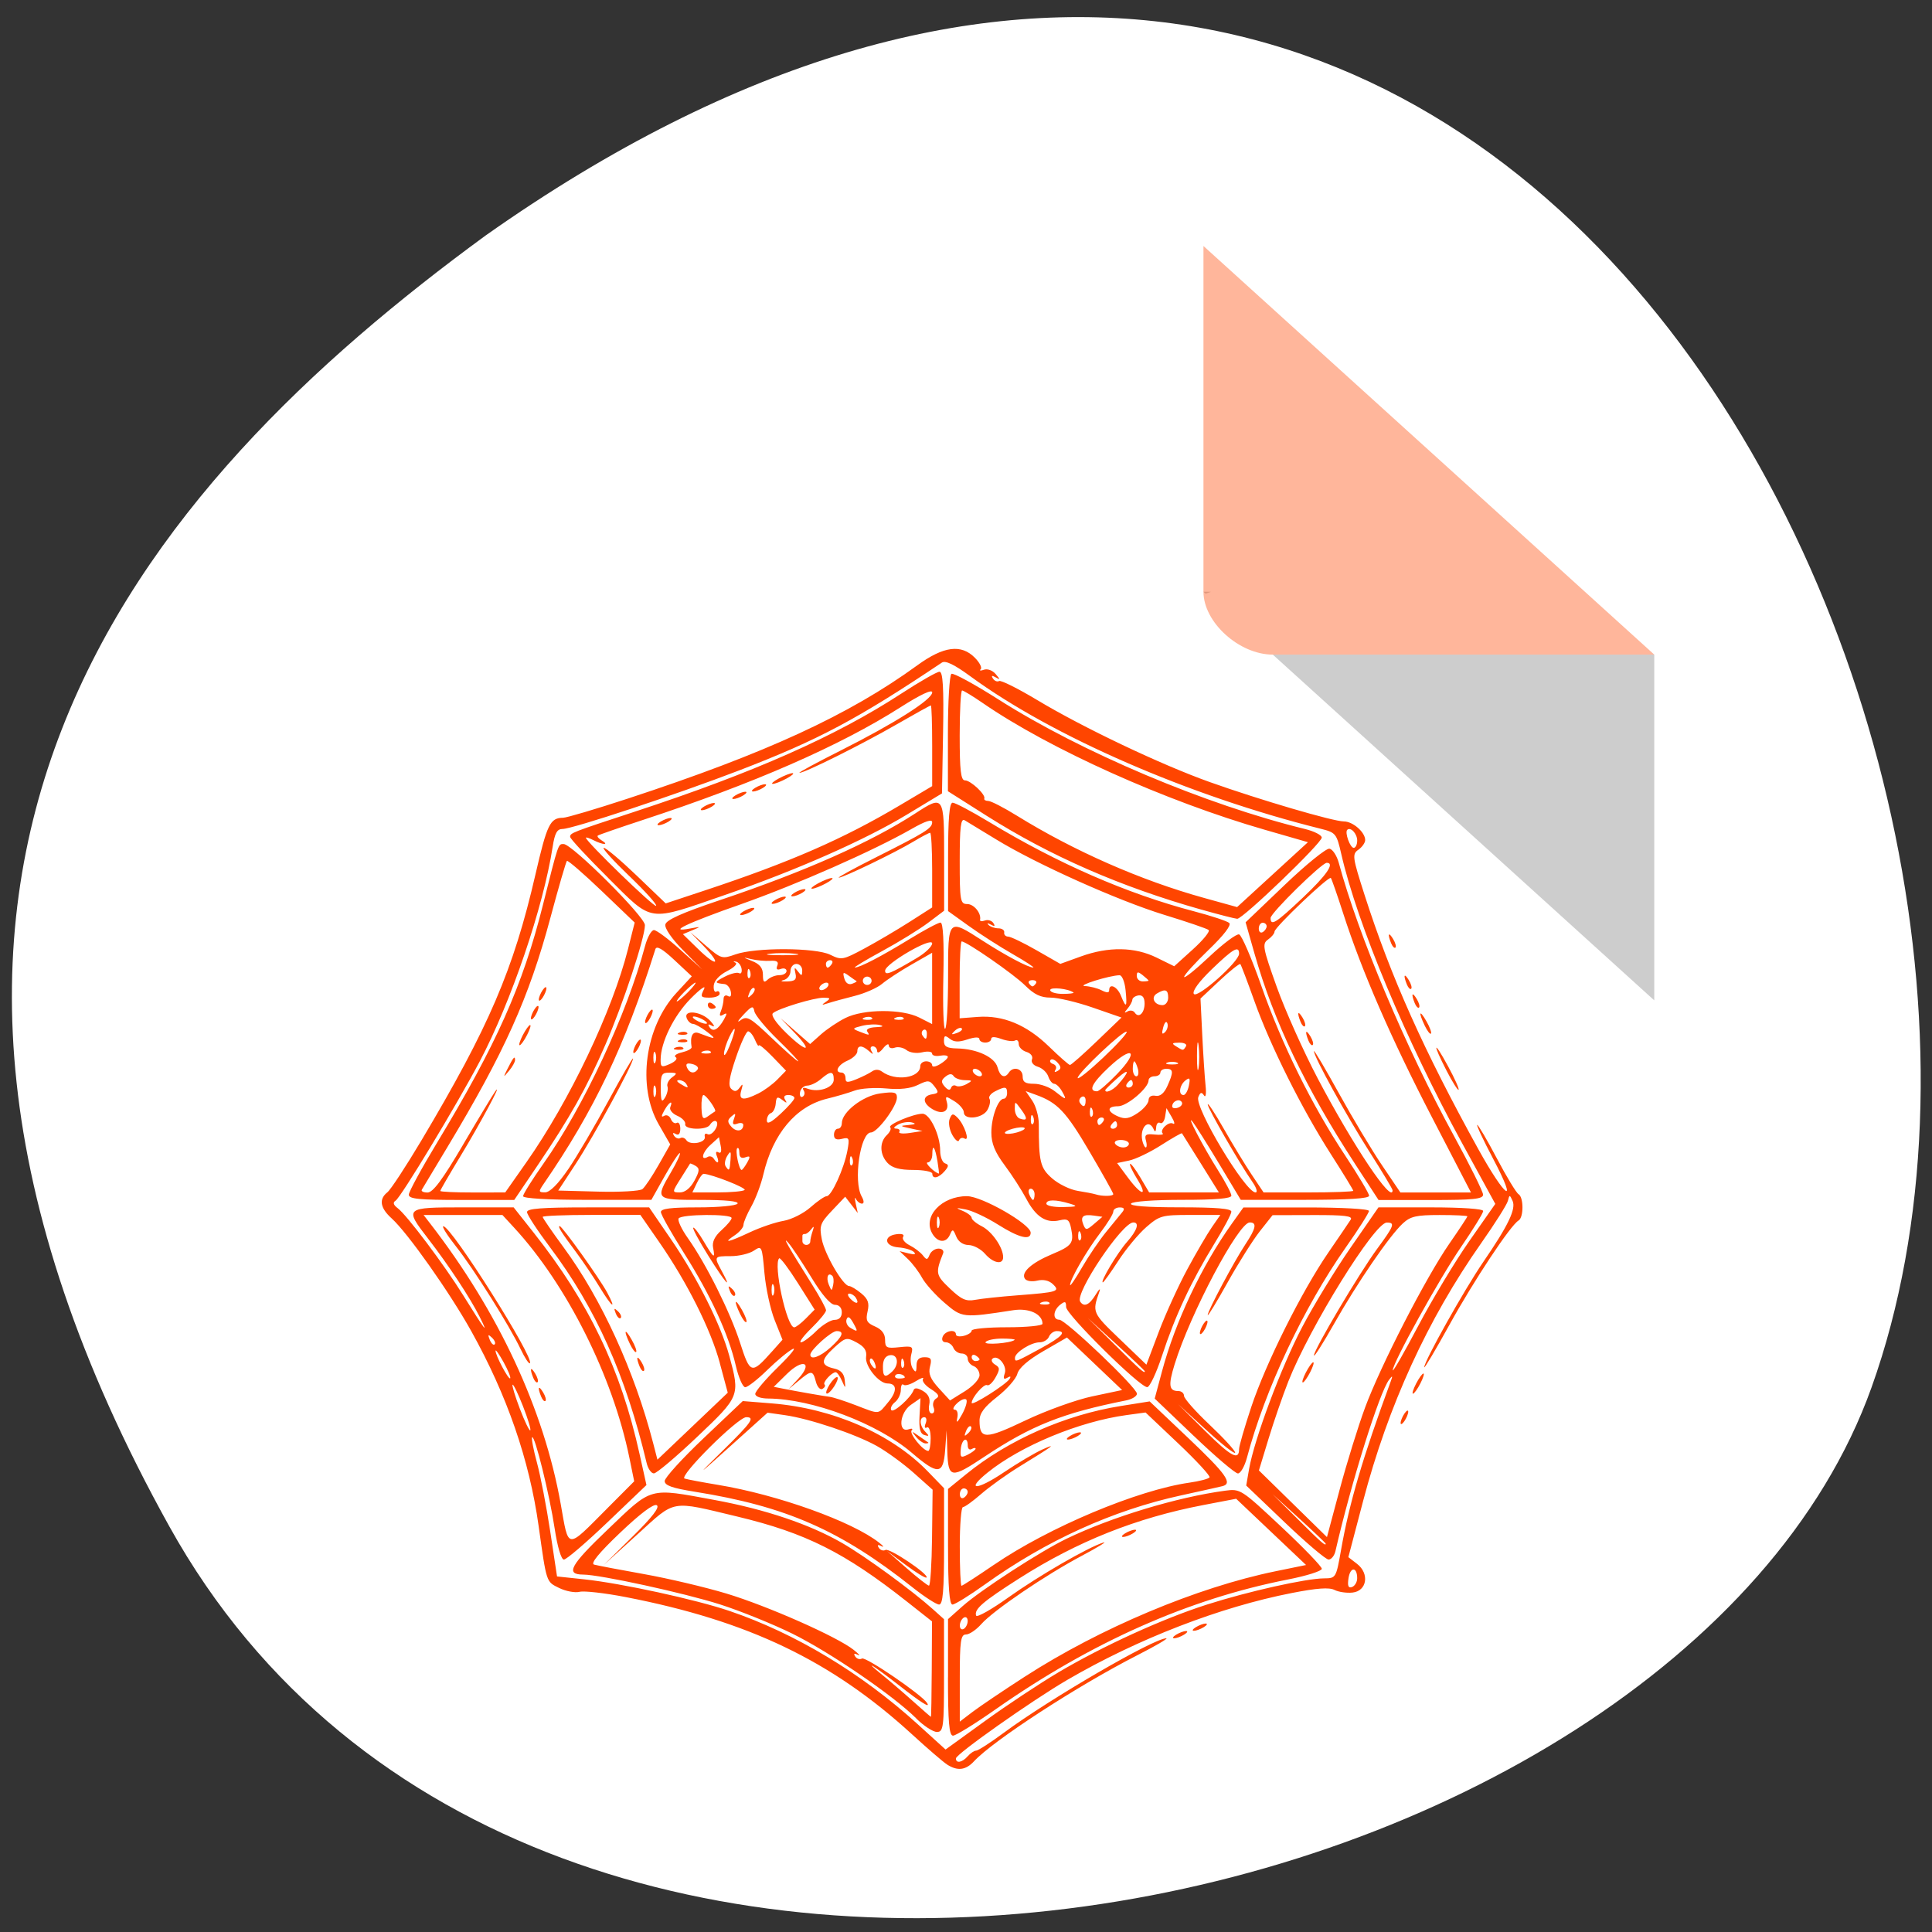 <svg xmlns="http://www.w3.org/2000/svg" viewBox="0 0 256 256"><rect x="0" y="0" width="256" height="256" fill="#333333" stroke="none"/><g transform="translate(0.411 -793.74)"><path d="m -1067.28 1935.73 c 48.956 88.52 202.34 54.16 228.29 -18.719 30.922 -86.82 -49.563 -251.7 -185.88 -155.11 -45.916 33.728 -91.37 85.31 -42.41 173.83 z" transform="matrix(0.988 0 0 0.984 1076.5 -908.76)" style="fill:#fff;color:#000"/><g transform="matrix(4.595 0 0 4.165 25.798 822.17)"><path d="M 29,12 29.062,12.062 29.219,12 29,12 z m 2,2 11,11 0,-11 -11,0 z" style="fill-opacity:0.196"/><path d="M 29,1 42,14 H 31 c -0.971,0 -2,-1.029 -2,-2 V 1 z" style="fill:#ff4500;fill-opacity:0.392"/></g><path d="m 125.07 1027.54 c -0.505 -0.325 -2.6 -2.13 -4.654 -4.01 -10.631 -9.726 -21.672 -15.02 -37.921 -18.17 -2.753 -0.534 -5.505 -0.847 -6.114 -0.695 -0.609 0.152 -1.829 -0.079 -2.71 -0.513 -1.721 -0.847 -1.649 -0.629 -2.714 -8.224 -1.232 -8.78 -4.176 -17.29 -8.934 -25.825 -2.867 -5.142 -8.43 -13.02 -10.548 -14.93 -1.52 -1.373 -1.708 -2.538 -0.558 -3.447 0.436 -0.345 2.469 -3.444 4.519 -6.887 8.944 -15.03 12.185 -22.589 15.1 -35.22 1.54 -6.672 1.945 -7.506 3.66 -7.521 0.478 -0.004 4.349 -1.151 8.603 -2.548 18.329 -6.02 29.27 -11.06 38.33 -17.648 3.498 -2.545 5.82 -2.848 7.644 -0.999 0.626 0.635 0.968 1.317 0.759 1.516 -0.209 0.199 -0.014 0.228 0.433 0.065 0.457 -0.167 1.135 0.08 1.548 0.566 0.628 0.736 0.628 0.801 0.003 0.442 -0.501 -0.287 -0.613 -0.236 -0.355 0.161 0.208 0.32 0.572 0.467 0.81 0.327 0.238 -0.14 2.509 0.994 5.05 2.519 6.119 3.677 16.412 8.569 22.865 10.868 6.632 2.362 16.356 5.216 17.778 5.218 1.19 0.002 2.818 1.428 2.818 2.468 0 0.358 -0.406 0.933 -0.902 1.279 -0.844 0.587 -0.79 0.975 0.826 6.01 3.482 10.852 7.841 20.592 15.06 33.653 3.628 6.562 5.359 7.714 1.987 1.322 -1.311 -2.486 -2.267 -4.52 -2.124 -4.52 0.143 0 1.312 1.994 2.598 4.43 1.285 2.437 2.578 4.572 2.873 4.746 0.693 0.408 0.698 3.082 0.006 3.489 -1.068 0.628 -5.946 7.99 -9.172 13.841 -1.823 3.306 -3.319 5.825 -3.324 5.597 -0.018 -0.777 5.328 -10.311 7.816 -13.94 3.325 -4.85 4.372 -7.04 3.883 -8.106 -0.379 -0.83 -0.41 -0.83 -0.62 0.008 -0.121 0.485 -1.715 3.01 -3.54 5.608 -7.107 10.12 -12.316 21.5 -15.649 34.19 l -1.948 7.413 l 1.15 0.886 c 1.676 1.293 1.318 3.595 -0.592 3.804 -0.774 0.085 -1.853 -0.072 -2.397 -0.349 -0.706 -0.36 -2.316 -0.245 -5.631 0.403 -9.55 1.865 -20.434 6.076 -29.776 11.52 -4.678 2.726 -14.755 9.832 -14.755 10.405 0 0.697 0.84 0.542 1.564 -0.289 0.357 -0.409 0.86 -0.745 1.118 -0.745 0.258 0 1.93 -1.082 3.716 -2.403 6.05 -4.475 19.872 -12.507 21.485 -12.482 0.293 0.01 -1.461 1.027 -3.899 2.271 -7.856 4.01 -19.03 11.268 -21.589 14.03 -1.1 1.184 -2.189 1.312 -3.575 0.419 z m 14.736 -12.192 c 5.999 -3.544 13.849 -7.125 19.726 -9 5.466 -1.744 13.09 -3.45 15.498 -3.466 1.577 -0.01 1.6 -0.048 2.261 -3.799 1.099 -6.228 2.869 -12.232 6.567 -22.275 0.296 -0.804 0.257 -0.851 -0.205 -0.248 -1.281 1.673 -5.01 13.573 -7.112 22.713 -0.141 0.614 -0.55 1.117 -0.909 1.117 -0.358 0 -2.96 -2.207 -5.782 -4.903 l -5.131 -4.904 l 0.376 -2.171 c 0.685 -3.961 4.259 -13.531 7.03 -18.809 1.5 -2.863 4.39 -7.607 6.422 -10.542 l 3.694 -5.337 h 6.941 c 4.115 0 6.941 0.195 6.941 0.479 0 0.264 -1.316 2.401 -2.923 4.749 -2.897 4.232 -9.07 15.378 -9.06 16.355 0.003 0.279 1.516 -2.358 3.362 -5.86 1.846 -3.502 4.901 -8.577 6.789 -11.277 l 3.432 -4.909 l -4.417 -8.08 c -7.398 -13.541 -13.871 -29.03 -15.984 -38.25 -0.634 -2.764 -0.724 -2.874 -2.788 -3.39 -17.401 -4.346 -35.478 -12.216 -46.34 -20.17 -2.162 -1.584 -3.33 -2.149 -3.798 -1.836 -11.221 7.517 -16.329 10.235 -26.821 14.273 -8.313 3.199 -22.11 7.774 -23.449 7.774 -0.722 0 -1.024 0.546 -1.305 2.358 -1.243 8.02 -5.486 20.511 -9.659 28.428 -3.03 5.742 -10.451 18.03 -11.155 18.466 -0.388 0.239 -0.299 0.559 0.276 0.993 1.223 0.923 6.174 7.507 8.694 11.562 2.9 4.666 3.449 5.383 2.163 2.824 -1.277 -2.542 -4.084 -6.794 -6.847 -10.374 -3.138 -4.066 -3.08 -4.117 4.681 -4.117 h 6.676 l 2.653 3.351 c 7.318 9.244 11.53 18.04 14.03 29.32 l 0.915 4.121 l -5.168 4.939 c -2.843 2.717 -5.439 4.939 -5.77 4.939 -0.356 0 -0.855 -1.673 -1.221 -4.096 -0.683 -4.514 -2.639 -12.443 -2.988 -12.11 -0.122 0.116 0.166 1.632 0.638 3.368 0.473 1.737 1.265 5.839 1.76 9.115 l 0.9 5.957 l 3.595 0.382 c 4.9 0.52 14.793 2.673 19.254 4.19 8.712 2.962 17.471 8.228 24.89 14.964 l 3.743 3.398 l 5.247 -3.795 c 2.886 -2.087 7.241 -4.973 9.679 -6.413 z m -14.6 0.654 v -7.72 l 1.955 -1.738 c 2.368 -2.105 10.314 -7.257 13.743 -8.912 5.975 -2.883 14.675 -5.517 21.02 -6.367 2.02 -0.27 2.131 -0.197 7.43 4.768 2.96 2.773 5.381 5.284 5.381 5.58 0 0.296 -2.01 0.933 -4.47 1.415 -13.169 2.581 -26.05 8.303 -38.793 17.234 -2.716 1.904 -5.239 3.461 -5.605 3.461 -0.512 0 -0.667 -1.784 -0.667 -7.72 z m 10.162 -0.087 c 9.975 -6.442 22.819 -11.842 33.24 -13.977 l 4.04 -0.828 l -4.631 -4.389 l -4.631 -4.389 l -4.362 0.836 c -8.872 1.701 -16.664 4.806 -24.36 9.707 -4.85 3.089 -6.03 4.103 -5.731 4.941 0.099 0.281 2.02 -0.798 4.26 -2.399 4.047 -2.886 10.6 -6.673 12.605 -7.285 0.574 -0.175 -0.717 0.617 -2.868 1.759 -4.87 2.587 -11.721 7.245 -13.324 9.06 -0.665 0.752 -1.576 1.367 -2.024 1.367 -0.693 0 -0.816 0.867 -0.816 5.773 v 5.773 l 1.695 -1.292 c 0.932 -0.711 4.04 -2.806 6.903 -4.656 z m 13.302 -19 c 0.43 -0.265 1.017 -0.481 1.304 -0.481 0.287 0 0.169 0.216 -0.261 0.481 -0.43 0.265 -1.017 0.481 -1.304 0.481 -0.287 0 -0.169 -0.217 0.261 -0.481 z m -20.857 11.608 c 0 -0.41 -0.235 -0.607 -0.521 -0.438 -0.287 0.169 -0.521 0.642 -0.521 1.052 0 0.41 0.235 0.607 0.521 0.438 0.287 -0.169 0.521 -0.642 0.521 -1.052 z m -6.807 12.92 c -3.081 -3.059 -11.492 -8.809 -16.446 -11.243 -2.608 -1.282 -6.914 -3.02 -9.569 -3.869 -4.75 -1.515 -15.882 -3.942 -18.12 -3.95 -2.4 -0.01 -1.745 -1.209 3.284 -6.01 5.92 -5.658 5.326 -5.494 14.07 -3.886 6.742 1.239 12.681 3.239 16.957 5.713 3.13 1.81 9.252 6.28 12.06 8.805 l 1.434 1.289 v 7.471 c 0 6.869 -0.076 7.47 -0.941 7.47 -0.517 0 -1.749 -0.803 -2.737 -1.784 z m 2.044 -6.531 l 0.034 -6.33 l -3.347 -2.641 c -8.21 -6.479 -13.394 -9.08 -22.428 -11.243 -8.97 -2.149 -8.131 -2.298 -13.249 2.348 l -4.479 4.066 l 3.834 -3.775 c 2.605 -2.565 3.631 -3.894 3.2 -4.148 -0.404 -0.238 -2.167 1.086 -4.85 3.64 -2.819 2.684 -3.965 4.085 -3.46 4.228 0.415 0.118 3.381 0.683 6.59 1.255 3.209 0.572 8.137 1.734 10.95 2.582 5.429 1.636 14.673 5.725 16.847 7.453 0.717 0.57 0.974 0.871 0.571 0.668 -0.487 -0.245 -0.606 -0.173 -0.355 0.213 0.208 0.32 0.609 0.445 0.893 0.278 0.486 -0.286 7.905 4.774 8.624 5.882 0.5 0.771 -0.759 -0.022 -3.737 -2.351 -1.434 -1.122 -2.97 -2.255 -3.413 -2.517 -0.443 -0.263 0.026 0.191 1.043 1.01 1.017 0.817 2.904 2.432 4.195 3.588 1.291 1.156 2.382 2.107 2.425 2.113 0.043 0.01 0.094 -2.837 0.113 -6.318 z m -2.541 -10.836 c -9.538 -7.566 -16.757 -10.738 -28.847 -12.672 -3.01 -0.481 -3.999 -0.834 -3.999 -1.421 0 -0.43 2.328 -2.99 5.173 -5.688 l 5.173 -4.907 l 3.886 0.313 c 8.06 0.648 15.821 4.04 20.633 9.01 l 2.155 2.226 v 7.706 c 0 5.857 -0.157 7.706 -0.655 7.706 -0.361 0 -1.944 -1.022 -3.52 -2.272 z m 2.579 -6.577 l 0.076 -6.366 l -2.506 -2.232 c -1.378 -1.228 -3.584 -2.833 -4.9 -3.568 -2.826 -1.577 -8.886 -3.61 -12.148 -4.076 l -2.314 -0.33 l -4.861 4.374 c -4.601 4.141 -4.659 4.176 -1.08 0.66 3.837 -3.77 4.305 -4.436 3.116 -4.436 -1.116 0 -9.02 7.871 -8.167 8.132 0.412 0.126 2.392 0.5 4.399 0.831 7.923 1.306 17.812 4.851 21.378 7.664 0.574 0.452 0.713 0.66 0.311 0.461 -0.486 -0.24 -0.605 -0.166 -0.355 0.219 0.208 0.32 0.604 0.448 0.881 0.285 0.515 -0.303 5.837 3.276 5.438 3.656 -0.121 0.116 -1.348 -0.628 -2.726 -1.652 l -2.505 -1.862 l 2.607 2.284 c 1.434 1.256 2.759 2.292 2.944 2.303 0.185 0.011 0.371 -2.846 0.413 -6.347 z m 2.118 1.192 v -7.656 l 2.409 -1.96 c 5.553 -4.519 13.13 -7.864 20.466 -9.03 l 3.843 -0.612 l 5.151 4.886 c 4.978 4.722 5.878 5.991 4.499 6.343 -0.358 0.092 -2.825 0.641 -5.481 1.222 -9.06 1.979 -17.878 5.983 -26 11.803 -2.045 1.465 -3.981 2.664 -4.302 2.664 -0.404 0 -0.583 -2.346 -0.583 -7.656 z m 6.095 2.389 c 7.248 -4.957 19 -9.897 25.885 -10.88 1.346 -0.192 2.549 -0.507 2.674 -0.7 0.125 -0.193 -1.731 -2.207 -4.126 -4.475 l -4.354 -4.123 l -2.529 0.345 c -6.26 0.854 -14.02 4.072 -18.432 7.641 -2.96 2.396 -1.395 2.358 2.181 -0.052 1.812 -1.221 4.115 -2.587 5.119 -3.035 1.977 -0.882 1.52 -0.542 -3.095 2.296 -1.659 1.02 -3.916 2.64 -5.02 3.599 -1.1 0.959 -2.189 1.744 -2.42 1.744 -0.231 0 -0.42 2.346 -0.42 5.213 0 2.867 0.103 5.213 0.229 5.213 0.126 0 2.062 -1.253 4.302 -2.785 z m 10.07 -17.07 c 0.43 -0.265 1.017 -0.481 1.304 -0.481 0.287 0 0.169 0.217 -0.261 0.481 -0.43 0.265 -1.017 0.481 -1.304 0.481 -0.287 0 -0.169 -0.217 0.261 -0.481 z m -13.557 7.417 c 0 -0.257 -0.235 -0.467 -0.521 -0.467 -0.287 0 -0.521 0.348 -0.521 0.774 0 0.426 0.235 0.636 0.521 0.467 0.287 -0.169 0.521 -0.517 0.521 -0.774 z m -42.54 -3.818 c -2.778 -11.665 -6.763 -20.564 -12.805 -28.595 -1.675 -2.226 -3.047 -4.326 -3.049 -4.667 -0.004 -0.47 1.96 -0.621 8.089 -0.621 h 8.094 l 2.892 4.225 c 3.509 5.125 6.619 11.344 7.731 15.456 1.431 5.294 1.409 5.35 -4.269 10.735 -2.801 2.657 -5.378 4.831 -5.726 4.831 -0.348 0 -0.779 -0.614 -0.958 -1.365 z m 9.7 -13.247 c -1.188 -4.421 -4.339 -10.714 -8.04 -16.04 l -2.496 -3.599 h -6.471 c -3.559 0 -6.471 0.119 -6.471 0.264 0 0.145 1.267 1.988 2.816 4.096 4.981 6.777 9.358 16.358 11.823 25.879 l 0.567 2.19 l 4.659 -4.436 l 4.659 -4.436 l -1.052 -3.915 z m -10.634 0.444 c -0.503 -1.248 -0.355 -1.571 0.26 -0.564 0.304 0.498 0.444 1.01 0.309 1.138 -0.134 0.128 -0.39 -0.131 -0.569 -0.574 z m -1.283 -2.981 c -0.874 -1.826 -0.707 -2.215 0.238 -0.555 0.441 0.775 0.704 1.502 0.585 1.616 -0.119 0.114 -0.49 -0.364 -0.823 -1.06 z m -1.876 -4.053 c -0.283 -0.708 -0.223 -0.765 0.292 -0.278 0.356 0.337 0.517 0.737 0.356 0.89 -0.161 0.153 -0.452 -0.123 -0.648 -0.612 z m -2.146 -3.497 c -0.786 -1.297 -2.179 -3.363 -3.095 -4.592 -1.972 -2.645 -2.495 -3.475 -2.188 -3.475 0.333 0 5.288 6.934 6.296 8.812 1.314 2.448 0.608 1.928 -1.012 -0.745 z m 46.08 21.844 l -0.097 -2.855 l -0.192 2.606 c -0.242 3.296 -0.935 3.355 -4.417 0.374 -4.543 -3.889 -13.214 -7.161 -19.05 -7.191 -0.982 -0.007 -1.695 -0.264 -1.695 -0.615 0 -0.333 1.349 -1.923 2.998 -3.533 1.649 -1.609 2.529 -2.694 1.955 -2.411 -0.574 0.284 -2.089 1.538 -3.367 2.788 -1.279 1.25 -2.59 2.272 -2.915 2.272 -0.325 0 -0.887 -1.285 -1.249 -2.855 -0.963 -4.178 -3.356 -9.384 -6.842 -14.884 -1.691 -2.667 -3.078 -5.129 -3.084 -5.47 -0.008 -0.453 1.316 -0.621 4.912 -0.621 2.719 0 5.067 -0.222 5.245 -0.496 0.207 -0.318 -1.559 -0.496 -4.923 -0.496 -5.982 0 -6.02 -0.039 -3.882 -3.687 0.75 -1.277 1.275 -2.407 1.166 -2.51 -0.108 -0.103 -1 1.249 -1.988 3 l -1.791 3.192 h -8.5 c -5.208 0 -8.5 -0.189 -8.5 -0.487 0 -0.268 1.216 -2.21 2.702 -4.317 5.338 -7.566 11.05 -19.793 13.46 -28.831 0.31 -1.16 0.84 -2.11 1.179 -2.11 0.338 0 1.913 1.173 3.499 2.606 l 2.884 2.606 l -2.527 -2.548 c -1.484 -1.497 -2.452 -2.902 -2.346 -3.406 0.128 -0.608 2.235 -1.549 7.22 -3.224 11.293 -3.795 20.01 -7.665 25.904 -11.497 3.775 -2.455 3.817 -2.392 3.817 5.739 v 7.157 l -2.117 1.596 c -1.164 0.878 -3.916 2.572 -6.114 3.765 -2.199 1.193 -3.815 2.169 -3.593 2.169 0.664 0 3.518 -1.487 7.278 -3.791 1.945 -1.192 3.775 -2.167 4.068 -2.167 0.344 0 0.477 2.523 0.375 7.152 -0.086 3.934 0.019 7.05 0.234 6.921 0.215 -0.127 0.391 -3.234 0.391 -6.904 0 -7.767 -0.029 -7.737 4.591 -4.759 3.084 1.988 6.03 3.547 6.693 3.547 0.212 0 -1.01 -0.798 -2.712 -1.774 -1.704 -0.976 -4.33 -2.658 -5.835 -3.739 l -2.737 -1.965 v -7.182 c 0 -5.109 0.174 -7.182 0.604 -7.182 0.332 0 2.483 1.136 4.781 2.525 9.166 5.541 18.326 9.536 27.2 11.866 2.294 0.602 4.397 1.299 4.672 1.548 0.313 0.283 -0.715 1.621 -2.737 3.564 -1.781 1.711 -3.238 3.322 -3.238 3.58 0 0.258 1.501 -0.947 3.335 -2.678 1.834 -1.731 3.612 -3.059 3.95 -2.952 0.338 0.107 1.664 3.183 2.946 6.834 2.744 7.815 6.685 15.788 11.1 22.459 1.746 2.638 3.175 5.04 3.175 5.337 0 0.367 -2.727 0.54 -8.503 0.54 h -8.503 l -2.838 -4.723 c -1.561 -2.598 -3.142 -5.111 -3.513 -5.585 -1.033 -1.318 1.352 3.249 3.342 6.402 0.971 1.537 1.765 3.045 1.765 3.351 0 0.38 -2.049 0.556 -6.487 0.556 -3.762 0 -6.622 0.209 -6.809 0.496 -0.209 0.321 2.08 0.496 6.487 0.496 4.825 0 6.809 0.168 6.809 0.577 0 0.317 -1.041 2.272 -2.314 4.344 -3 4.883 -5.163 9.52 -6.866 14.723 -0.754 2.302 -1.641 4.185 -1.971 4.185 -1 0 -10.748 -9.631 -10.748 -10.619 0 -0.762 -0.135 -0.814 -0.782 -0.303 -0.954 0.754 -1.028 1.986 -0.12 1.986 0.844 0 10.288 9 10.288 9.805 0 0.331 -0.645 0.73 -1.434 0.887 -8.413 1.675 -12.55 3.32 -18.766 7.457 -4.419 2.941 -4.805 2.89 -4.924 -0.649 z m 3.746 -0.419 c 0 -0.143 -0.235 -0.122 -0.521 0.047 -0.287 0.169 -0.521 -0.041 -0.521 -0.467 0 -1.288 -0.807 -0.866 -0.925 0.482 -0.097 1.11 0.011 1.195 0.929 0.727 0.571 -0.291 1.038 -0.646 1.038 -0.789 z m -5.959 -1.406 c 0 -0.955 -0.219 -1.573 -0.498 -1.408 -0.284 0.167 -0.355 -0.062 -0.165 -0.533 0.183 -0.454 0.106 -0.826 -0.172 -0.826 -0.715 0 -0.627 1.168 0.147 1.949 0.526 0.531 0.501 0.612 -0.13 0.418 -0.574 -0.176 -0.748 -0.858 -0.653 -2.566 l 0.129 -2.326 l -1.284 0.891 c -1.483 1.029 -1.733 3.724 -0.301 3.239 0.443 -0.15 0.628 -0.086 0.41 0.142 -0.373 0.39 1.512 2.722 2.2 2.722 0.175 0 0.319 -0.766 0.319 -1.701 z m -1.929 -0.161 c -0.662 -0.804 -0.637 -0.814 0.327 -0.14 0.574 0.401 1.141 0.792 1.26 0.869 0.119 0.077 -0.028 0.14 -0.327 0.14 -0.299 0 -0.867 -0.391 -1.26 -0.869 z m 23.376 -5.375 l 3.925 -0.831 l -3.655 -3.48 l -3.655 -3.48 l -3.128 1.809 c -2.028 1.173 -3.239 2.233 -3.446 3.01 -0.175 0.663 -1.373 2.028 -2.663 3.035 -1.717 1.34 -2.345 2.185 -2.345 3.16 0 2.503 0.789 2.501 6.06 -0.016 2.743 -1.31 6.742 -2.751 8.904 -3.209 z m -16.11 3.997 c -0.161 -0.153 -0.452 0.123 -0.648 0.612 -0.283 0.708 -0.223 0.765 0.292 0.278 0.356 -0.337 0.517 -0.737 0.356 -0.89 z m -0.622 -3.571 c -0.19 -0.181 -0.742 0.049 -1.227 0.51 -0.485 0.462 -0.618 0.839 -0.297 0.839 0.333 0 0.476 0.481 0.334 1.117 -0.168 0.751 0.042 0.583 0.642 -0.51 0.491 -0.895 0.738 -1.775 0.548 -1.956 z m -10.323 0.335 c 1.201 -1.447 1.158 -2.461 -0.105 -2.461 -1.157 0 -3.02 -2.314 -2.839 -3.524 0.124 -0.82 -0.226 -1.356 -1.239 -1.902 -1.347 -0.726 -1.483 -0.694 -3.01 0.696 -1.809 1.65 -1.803 2.343 0.024 2.751 0.863 0.193 1.305 0.67 1.39 1.503 0.124 1.212 0.122 1.213 -0.374 0.104 -0.275 -0.614 -0.641 -1.117 -0.814 -1.117 -0.535 0 -1.771 1.356 -1.484 1.629 0.149 0.142 0.027 0.401 -0.27 0.576 -0.298 0.175 -0.69 -0.249 -0.873 -0.943 -0.407 -1.542 -0.585 -1.554 -2.272 -0.144 l -1.337 1.117 l 1.271 -1.372 c 2 -2.16 0.636 -2.743 -1.503 -0.642 l -1.742 1.711 l 1.248 0.247 c 1.887 0.373 5.32 0.974 6.201 1.085 0.43 0.054 1.955 0.548 3.389 1.097 3.285 1.259 2.923 1.293 4.336 -0.411 z m -8.23 -1.249 c -0.009 -0.289 0.328 -0.959 0.749 -1.489 0.421 -0.53 0.773 -0.727 0.782 -0.438 0.009 0.289 -0.328 0.959 -0.749 1.489 -0.421 0.53 -0.773 0.727 -0.782 0.438 z m 11.58 -0.33 c 0.12 -0.343 0.545 -0.305 1.246 0.112 0.731 0.435 0.99 0.999 0.828 1.805 -0.131 0.65 0.017 1.173 0.33 1.173 0.311 0 0.422 -0.358 0.246 -0.795 -0.176 -0.437 -0.02 -0.971 0.346 -1.187 0.487 -0.287 0.299 -0.621 -0.702 -1.245 -0.752 -0.469 -1.224 -1.075 -1.047 -1.347 0.176 -0.271 -0.255 -0.135 -0.959 0.304 -0.703 0.439 -1.436 0.648 -1.628 0.465 -0.192 -0.183 -0.349 0.124 -0.349 0.682 0 0.558 -0.349 1.291 -0.776 1.628 -0.427 0.337 -0.649 0.81 -0.493 1.05 0.281 0.433 2.61 -1.649 2.959 -2.646 z m 12.716 -1.481 c 0.225 -0.346 0.113 -0.404 -0.303 -0.16 -0.477 0.281 -0.568 0.116 -0.329 -0.598 0.342 -1.027 -0.974 -2.555 -1.648 -1.914 -0.2 0.19 -0.029 0.543 0.38 0.783 0.631 0.371 0.637 0.626 0.037 1.694 -0.388 0.691 -0.889 1.149 -1.113 1.017 -0.405 -0.238 -2.043 1.648 -2.043 2.353 0 0.451 4.524 -2.411 5.02 -3.176 z m -3.978 -0.497 c 0 -0.506 -0.352 -1.049 -0.782 -1.206 -0.43 -0.157 -0.782 -0.597 -0.782 -0.977 0 -0.38 -0.359 -0.692 -0.798 -0.692 -0.439 0 -0.934 -0.335 -1.099 -0.745 -0.165 -0.41 -0.62 -0.745 -1.01 -0.745 -0.417 0 -0.586 -0.307 -0.41 -0.745 0.322 -0.8 1.753 -1.041 1.753 -0.295 0 0.248 0.469 0.333 1.043 0.19 0.574 -0.143 1.043 -0.457 1.043 -0.698 0 -0.241 2.112 -0.439 4.693 -0.439 2.581 0 4.693 -0.207 4.693 -0.461 0 -1.292 -1.788 -2.122 -3.874 -1.799 -6.694 1.038 -6.773 1.029 -9.128 -0.997 -1.203 -1.035 -2.536 -2.524 -2.963 -3.31 -0.427 -0.786 -1.27 -1.899 -1.874 -2.474 l -1.097 -1.045 l 1.2 0.299 c 0.794 0.198 1.025 0.132 0.683 -0.194 -0.285 -0.271 -1.198 -0.542 -2.03 -0.603 -1.845 -0.135 -2.067 -1.504 -0.282 -1.745 0.749 -0.101 1.101 0.035 0.898 0.347 -0.183 0.282 0.201 0.784 0.855 1.116 0.653 0.331 1.443 0.932 1.756 1.336 0.495 0.639 0.61 0.629 0.896 -0.081 0.181 -0.448 0.713 -0.814 1.182 -0.814 0.47 0 0.744 0.279 0.609 0.621 -1.038 2.629 -0.991 2.877 0.887 4.664 1.531 1.458 2.145 1.734 3.349 1.505 0.811 -0.154 3.328 -0.423 5.594 -0.596 5.376 -0.412 5.721 -0.521 4.703 -1.49 -0.507 -0.483 -1.262 -0.65 -2.068 -0.458 -0.725 0.173 -1.426 0.06 -1.637 -0.265 -0.535 -0.824 0.882 -2.099 3.598 -3.236 2.661 -1.114 2.923 -1.468 2.531 -3.42 -0.232 -1.157 -0.47 -1.325 -1.521 -1.074 -1.787 0.427 -3.146 -0.449 -4.414 -2.846 -0.609 -1.151 -1.9 -3.155 -2.869 -4.453 -1.287 -1.723 -1.763 -2.889 -1.763 -4.321 0 -2.049 0.896 -4.49 1.648 -4.49 0.241 0 0.438 -0.335 0.438 -0.745 0 -0.883 -0.251 -0.917 -1.613 -0.223 -0.563 0.287 -0.888 0.729 -0.724 0.983 0.165 0.254 0.046 0.913 -0.264 1.464 -0.645 1.148 -3.134 1.399 -3.134 0.316 0 -0.378 -0.562 -1.038 -1.248 -1.466 -1.167 -0.728 -1.232 -0.719 -0.997 0.135 0.34 1.237 -0.606 1.696 -1.904 0.923 -1.343 -0.798 -1.371 -1.766 -0.056 -1.973 0.879 -0.138 0.918 -0.274 0.306 -1.063 -0.637 -0.821 -0.837 -0.838 -2.181 -0.181 -0.993 0.485 -2.378 0.64 -4.211 0.469 -1.502 -0.14 -3.379 -0.013 -4.171 0.282 -0.792 0.295 -2.44 0.779 -3.663 1.076 -4.133 1.01 -7.185 4.642 -8.446 10.07 -0.303 1.302 -1.018 3.198 -1.589 4.212 -0.571 1.014 -1.038 2.114 -1.038 2.444 0 0.33 -0.521 0.948 -1.159 1.373 -1.668 1.112 -0.873 0.952 2.028 -0.409 1.386 -0.65 3.383 -1.327 4.438 -1.505 1.055 -0.178 2.664 -0.987 3.575 -1.797 0.911 -0.81 1.88 -1.474 2.152 -1.474 0.635 0 2.303 -3.677 2.739 -6.04 0.305 -1.653 0.239 -1.795 -0.722 -1.556 -0.741 0.184 -1.058 0.023 -1.058 -0.539 0 -0.441 0.235 -0.803 0.521 -0.803 0.287 0 0.521 -0.332 0.521 -0.737 0 -1.47 2.781 -3.624 5.084 -3.938 1.866 -0.254 2.216 -0.168 2.216 0.546 0 1.15 -2.581 4.625 -3.436 4.625 -1.42 0 -2.366 6.468 -1.239 8.472 0.325 0.579 0.343 0.96 0.043 0.96 -0.273 0 -0.631 -0.279 -0.796 -0.621 -0.165 -0.341 -0.178 -0.062 -0.029 0.621 l 0.27 1.241 l -0.834 -1.079 l -0.834 -1.079 l -1.74 1.833 c -1.574 1.659 -1.703 2.02 -1.358 3.81 0.389 2.01 2.832 6.196 3.62 6.196 0.239 0 0.962 0.435 1.605 0.966 0.907 0.749 1.096 1.288 0.841 2.393 -0.277 1.199 -0.118 1.519 0.995 2 0.879 0.381 1.325 0.972 1.325 1.758 0 1.065 0.188 1.164 1.886 0.985 1.746 -0.183 1.864 -0.113 1.586 0.941 -0.165 0.627 -0.079 1.472 0.191 1.88 0.393 0.592 0.493 0.517 0.5 -0.376 0.006 -0.787 0.319 -1.117 1.061 -1.117 0.862 0 0.994 0.225 0.727 1.237 -0.245 0.929 0.044 1.642 1.163 2.865 l 1.489 1.628 l 1.955 -1.216 c 1.097 -0.682 1.955 -1.62 1.955 -2.136 z m 0.722 -16.09 c -0.541 -0.624 -1.519 -1.146 -2.173 -1.158 -0.739 -0.014 -1.362 -0.447 -1.642 -1.14 -0.402 -0.992 -0.494 -1.02 -0.821 -0.248 -0.5 1.178 -1.657 1.095 -2.368 -0.169 -1.258 -2.239 1.259 -4.922 4.612 -4.918 1.981 0.002 8.438 3.703 8.445 4.838 0.006 1.069 -1.545 0.684 -4.34 -1.079 -1.483 -0.935 -3.399 -1.834 -4.26 -1.997 -1.353 -0.257 -1.406 -0.231 -0.391 0.194 0.645 0.271 1.173 0.685 1.173 0.92 0 0.236 0.607 0.738 1.348 1.115 1.357 0.691 2.823 2.816 2.823 4.09 0 1.059 -1.313 0.814 -2.406 -0.449 z m -6.113 -4.781 c -0.145 -0.341 -0.263 -0.062 -0.263 0.621 0 0.683 0.118 0.962 0.263 0.621 0.145 -0.341 0.145 -0.9 0 -1.241 z m -0.867 -5.833 c 0 -0.273 -1.137 -0.496 -2.526 -0.496 -1.785 0 -2.779 -0.266 -3.389 -0.908 -1.065 -1.12 -1.112 -2.756 -0.106 -3.714 0.417 -0.397 0.615 -0.856 0.441 -1.022 -0.37 -0.352 3.079 -1.803 4.286 -1.803 0.982 0 2.337 2.845 2.337 4.907 0 0.805 0.293 1.558 0.652 1.673 0.508 0.163 0.494 0.391 -0.064 1.034 -0.798 0.92 -1.631 1.088 -1.631 0.329 z m 0.688 -1.613 c -0.317 -1.933 -0.688 -2.447 -0.688 -0.952 0 0.592 -0.279 1.076 -0.621 1.076 -0.456 0 0.926 1.369 1.488 1.474 0.047 0.009 -0.034 -0.71 -0.179 -1.598 z m -3.555 -4.382 c -1.473 -0.321 -1.488 -0.348 -0.261 -0.457 0.905 -0.081 1.03 -0.185 0.407 -0.34 -0.493 -0.123 -1.314 0.007 -1.825 0.291 -0.563 0.312 -0.66 0.521 -0.246 0.53 0.375 0.008 0.564 0.198 0.419 0.422 -0.145 0.224 0.486 0.292 1.403 0.151 l 1.667 -0.255 l -1.564 -0.341 z m 5.52 0.863 c -0.388 -0.69 -0.548 -1.644 -0.356 -2.12 0.301 -0.748 0.446 -0.769 1.056 -0.158 0.898 0.9 1.663 3.191 0.919 2.754 -0.293 -0.172 -0.619 -0.068 -0.724 0.232 -0.105 0.3 -0.508 -0.018 -0.896 -0.708 z m -6.302 32.14 c 0 -0.411 -1.012 -0.643 -1.245 -0.286 -0.151 0.232 0.068 0.422 0.485 0.422 0.418 0 0.759 -0.061 0.759 -0.136 z m -1.669 -0.79 c 0.959 -0.913 0.773 -2.316 -0.287 -2.168 -0.599 0.084 -0.921 0.581 -0.937 1.445 -0.027 1.448 0.274 1.626 1.224 0.722 z m -15.949 -2.625 l 1.415 -1.59 l -1.033 -2.588 c -0.568 -1.423 -1.179 -4.241 -1.359 -6.261 -0.319 -3.598 -0.348 -3.659 -1.41 -2.95 -0.596 0.398 -1.971 0.723 -3.054 0.723 -2.24 0 -2.254 0.023 -1.174 2.01 1.45 2.671 0.444 1.518 -1.795 -2.057 -1.213 -1.937 -2.113 -3.61 -2 -3.718 0.114 -0.108 0.732 0.695 1.375 1.784 1.341 2.272 1.569 2.428 1.254 0.859 -0.151 -0.752 0.217 -1.517 1.115 -2.321 0.737 -0.659 1.34 -1.383 1.34 -1.609 0 -0.567 -6.646 -0.519 -7.02 0.051 -0.165 0.253 0.383 1.426 1.218 2.606 2.448 3.463 5.61 9.8 6.92 13.865 1.343 4.17 1.513 4.218 4.204 1.194 z m -4.198 -4.992 c -0.874 -1.826 -0.707 -2.215 0.238 -0.555 0.441 0.775 0.704 1.502 0.585 1.616 -0.119 0.114 -0.49 -0.364 -0.823 -1.06 z m -1.355 -3.06 c -0.283 -0.708 -0.223 -0.765 0.292 -0.278 0.356 0.337 0.517 0.737 0.356 0.89 -0.161 0.153 -0.452 -0.123 -0.648 -0.612 z m 54.976 10.639 c 0 -0.076 -1.701 -1.695 -3.78 -3.599 l -3.78 -3.462 l 3.636 3.599 c 3.377 3.343 3.925 3.826 3.925 3.462 z m -35.798 -1.125 c -0.17 -0.421 -0.421 -0.66 -0.557 -0.529 -0.137 0.13 -0.094 0.475 0.095 0.766 0.514 0.792 0.815 0.638 0.462 -0.237 z m 3.826 -0.32 c -0.166 -0.396 -0.29 -0.278 -0.315 0.3 -0.023 0.523 0.101 0.817 0.274 0.652 0.173 -0.165 0.192 -0.593 0.041 -0.952 z m 37.603 -12.07 c 1.181 -2.184 2.649 -4.698 3.263 -5.585 l 1.116 -1.613 h -3.976 c -3.753 0 -4.08 0.09 -5.832 1.608 -1.021 0.885 -2.69 2.895 -3.71 4.468 -1.02 1.573 -1.943 2.86 -2.051 2.86 -0.412 0 1.918 -3.905 3.188 -5.342 1.359 -1.537 1.705 -2.601 0.848 -2.601 -1.467 0 -7.761 9.376 -7.04 10.487 0.506 0.78 1.215 0.46 2.062 -0.93 0.458 -0.751 0.673 -0.918 0.479 -0.372 -0.964 2.71 -0.931 2.786 2.666 6.238 l 3.567 3.423 l 1.636 -4.334 c 0.9 -2.384 2.602 -6.121 3.783 -8.305 z m -27.53 11.944 c 0 -0.12 -0.235 -0.357 -0.521 -0.526 -0.287 -0.169 -0.521 -0.07 -0.521 0.219 0 0.289 0.235 0.526 0.521 0.526 0.287 0 0.521 -0.098 0.521 -0.219 z m 8.216 -1.519 c 2.718 -1.481 3.394 -2.234 2.01 -2.234 -0.399 0 -0.861 0.335 -1.026 0.745 -0.165 0.41 -0.725 0.745 -1.243 0.745 -1.133 0 -3.261 1.341 -3.261 2.055 0 0.605 0.028 0.595 3.523 -1.311 z m -27.928 -0.093 c 1.594 -1.454 1.843 -2.141 0.778 -2.141 -0.698 0 -3.487 2.503 -3.487 3.13 0 0.757 1.325 0.274 2.709 -0.989 z m 24.361 -0.97 c 0.119 -0.098 -0.629 -0.178 -1.664 -0.178 -1.035 0 -2.02 0.21 -2.184 0.467 -0.276 0.425 3.304 0.156 3.848 -0.289 z m -26.288 -1.171 c 0.824 -0.819 1.924 -1.489 2.444 -1.489 0.598 0 0.945 -0.365 0.945 -0.993 0 -0.612 -0.35 -0.995 -0.912 -0.999 -0.58 -0.004 -1.71 -1.315 -3.102 -3.599 -1.204 -1.976 -2.573 -4.04 -3.043 -4.586 -0.922 -1.072 -0.07 0.43 3.095 5.461 1.031 1.638 1.875 3.193 1.875 3.454 0.001 0.262 -0.868 1.323 -1.929 2.358 -1.062 1.035 -1.692 1.883 -1.401 1.883 0.291 0 1.204 -0.67 2.028 -1.489 z m 4.884 -1.116 c -0.437 -0.777 -0.699 -0.91 -0.864 -0.439 -0.13 0.372 0.085 0.871 0.478 1.108 1.042 0.628 1.079 0.564 0.386 -0.669 z m -6.254 -0.555 l 1.159 -1.174 l -2.223 -3.518 c -1.223 -1.935 -2.335 -3.411 -2.472 -3.28 -0.821 0.782 0.998 9.147 1.989 9.147 0.214 0 0.91 -0.528 1.547 -1.174 z m 6.605 -2.764 c -0.189 -0.291 -0.574 -0.529 -0.855 -0.529 -0.281 0 -0.209 0.313 0.161 0.695 0.749 0.773 1.229 0.659 0.694 -0.165 z m 25.648 0.66 c -0.173 -0.165 -0.623 -0.183 -0.999 -0.039 -0.416 0.158 -0.292 0.276 0.315 0.3 0.55 0.021 0.858 -0.096 0.684 -0.261 z m -36.534 -2.306 c -0.145 -0.341 -0.263 -0.062 -0.263 0.621 0 0.683 0.118 0.962 0.263 0.621 0.145 -0.341 0.145 -0.9 0 -1.241 z m 7.783 -1.239 c -0.561 -0.534 -0.858 0.214 -0.465 1.168 0.369 0.895 0.397 0.896 0.58 0.032 0.106 -0.499 0.054 -1.039 -0.115 -1.2 z m 36.3 -5.836 c 0.896 -1.092 1.854 -2.265 2.127 -2.606 0.35 -0.436 0.247 -0.621 -0.348 -0.621 -0.465 0 -0.846 0.249 -0.846 0.554 0 0.305 -0.792 1.589 -1.759 2.855 -1.775 2.321 -3.984 6.148 -3.967 6.873 0.005 0.216 0.719 -0.837 1.586 -2.338 0.867 -1.502 2.31 -3.624 3.206 -4.716 z m -39.22 1.282 c 0 -0.251 0.139 -0.865 0.31 -1.365 0.228 -0.669 0.178 -0.734 -0.189 -0.246 -0.274 0.365 -0.648 0.644 -0.831 0.621 -0.183 -0.023 -0.333 0.069 -0.333 0.206 0 0.137 0 0.472 0 0.745 0 0.273 0.235 0.496 0.521 0.496 0.287 0 0.521 -0.205 0.521 -0.456 z m 35.813 -1.127 c -0.166 -0.396 -0.29 -0.278 -0.315 0.3 -0.023 0.523 0.101 0.817 0.274 0.652 0.173 -0.165 0.192 -0.593 0.041 -0.952 z m 1.746 -2.305 c -1.427 -0.204 -1.807 0.128 -1.373 1.203 0.309 0.766 0.425 0.757 1.429 -0.103 l 1.093 -0.936 l -1.149 -0.164 z m -3.145 -1.573 c -1.876 -0.572 -3.129 -0.572 -3.129 0 0 0.273 0.997 0.474 2.216 0.447 1.883 -0.042 2.02 -0.109 0.912 -0.447 z m -4.693 -1.241 c 0 -0.41 -0.227 -0.745 -0.505 -0.745 -0.278 0 -0.37 0.335 -0.205 0.745 0.165 0.41 0.392 0.745 0.505 0.745 0.113 0 0.205 -0.335 0.205 -0.745 z m 10.428 -0.031 c 0 -0.154 -1.43 -2.711 -3.178 -5.683 -3.087 -5.249 -4.208 -6.435 -7.06 -7.467 l -1.369 -0.496 l 0.871 1.266 c 0.479 0.696 0.87 2.098 0.869 3.115 -0.006 5.01 0.188 5.802 1.763 7.184 0.855 0.75 2.383 1.494 3.395 1.654 1.013 0.16 2.076 0.367 2.363 0.459 0.878 0.284 2.346 0.263 2.346 -0.033 z m -72.22 -3.295 c 1.147 -1.688 3.544 -5.763 5.325 -9.06 1.782 -3.293 3.248 -5.815 3.259 -5.605 0.034 0.681 -5.162 10.236 -7.566 13.911 l -2.341 3.579 l 5.278 0.142 c 2.903 0.078 5.547 -0.072 5.876 -0.333 0.329 -0.261 1.292 -1.701 2.141 -3.198 l 1.543 -2.724 l -1.524 -2.653 c -2.897 -5.04 -1.838 -12.9 2.349 -17.429 l 2.03 -2.196 l -2.301 -2.15 c -1.606 -1.501 -2.368 -1.936 -2.523 -1.443 -4.03 12.803 -8.114 21.382 -14.808 31.11 -0.702 1.021 -0.684 1.117 0.204 1.113 0.617 -0.002 1.736 -1.127 3.058 -3.074 z m 8.619 -15.539 c 0 -0.273 0.227 -0.832 0.505 -1.241 0.278 -0.41 0.505 -0.521 0.505 -0.248 0 0.273 -0.227 0.832 -0.505 1.241 -0.278 0.41 -0.505 0.521 -0.505 0.248 z m 1.564 -3.972 c 0 -0.273 0.227 -0.832 0.505 -1.241 0.278 -0.41 0.505 -0.521 0.505 -0.248 0 0.273 -0.227 0.832 -0.505 1.241 -0.278 0.41 -0.505 0.521 -0.505 0.248 z m 6.538 21.03 c 0.686 -1.263 0.716 -1.631 0.159 -1.959 -0.377 -0.222 -0.711 -0.36 -0.741 -0.306 -0.03 0.053 -0.584 0.935 -1.231 1.959 -1.166 1.846 -1.167 1.862 -0.104 1.862 0.674 0 1.386 -0.578 1.917 -1.555 z m 6.651 1.229 c 0.279 -0.265 -4.331 -2.082 -5.43 -2.14 -0.169 -0.009 -0.575 0.542 -0.901 1.225 l -0.594 1.241 h 3.291 c 1.81 0 3.445 -0.147 3.634 -0.326 z m 52 -1.474 c -0.614 -0.99 -1.03 -1.881 -0.926 -1.98 0.104 -0.099 0.715 0.711 1.358 1.8 l 1.169 1.98 h 4.62 h 4.62 l -2.397 -3.847 c -1.318 -2.116 -2.441 -3.909 -2.494 -3.985 -0.054 -0.076 -1.297 0.631 -2.764 1.571 -1.467 0.94 -3.378 1.857 -4.248 2.039 l -1.581 0.331 l 1.437 1.935 c 1.814 2.442 2.694 2.556 1.207 0.156 z m 15.302 0.435 c -1.726 -2.478 -5.945 -9.795 -5.939 -10.301 0.003 -0.273 0.96 1.179 2.126 3.227 1.166 2.048 2.83 4.785 3.697 6.081 l 1.577 2.358 h 5.942 c 3.268 0 5.942 -0.099 5.942 -0.219 0 -0.121 -1.332 -2.299 -2.959 -4.84 -3.84 -5.996 -8.01 -14.33 -10.127 -20.259 -0.928 -2.594 -1.771 -4.814 -1.873 -4.935 -0.102 -0.12 -1.333 0.858 -2.735 2.172 l -2.549 2.391 l 0.232 4.778 c 0.128 2.628 0.326 5.66 0.44 6.738 0.115 1.085 0.024 1.676 -0.205 1.324 -0.315 -0.486 -0.494 -0.435 -0.756 0.215 -0.538 1.336 6.243 12.636 7.583 12.636 0.306 0 0.128 -0.614 -0.395 -1.365 z m -69.17 -2.979 c 0.085 -1.152 0.017 -1.229 -0.436 -0.493 -0.295 0.48 -0.393 1.094 -0.217 1.365 0.471 0.725 0.542 0.63 0.653 -0.873 z m 2.206 0.384 c 0.45 -0.801 0.406 -0.928 -0.242 -0.692 -0.527 0.193 -0.794 -0.006 -0.794 -0.59 0 -0.484 -0.129 -0.758 -0.286 -0.608 -0.289 0.275 0.24 2.872 0.585 2.872 0.102 0 0.434 -0.442 0.738 -0.982 z m 13.919 -0.601 c -0.166 -0.396 -0.29 -0.278 -0.315 0.3 -0.023 0.523 0.101 0.817 0.274 0.652 0.173 -0.165 0.192 -0.593 0.041 -0.952 z m -17.929 -0.237 c -0.202 -0.502 -0.123 -0.703 0.202 -0.511 0.328 0.193 0.445 -0.134 0.301 -0.847 l -0.233 -1.162 l -1.159 1.053 c -1.08 0.982 -1.312 2.139 -0.309 1.549 0.247 -0.145 0.597 -0.037 0.777 0.24 0.517 0.796 0.788 0.588 0.422 -0.322 z m 54.59 -1.656 c 0 -0.273 -0.483 -0.496 -1.074 -0.496 -0.59 0 -0.929 0.223 -0.751 0.496 0.177 0.273 0.66 0.496 1.074 0.496 0.413 0 0.751 -0.223 0.751 -0.496 z m 2.254 -0.433 c -0.209 -0.759 0 -0.903 1.138 -0.784 0.766 0.08 1.257 0.016 1.091 -0.142 -0.469 -0.447 0.785 -1.648 1.364 -1.307 0.283 0.166 0.203 -0.227 -0.178 -0.874 l -0.692 -1.177 l -0.179 1.124 c -0.099 0.618 -0.397 0.996 -0.663 0.839 -0.266 -0.157 -0.503 0.119 -0.525 0.613 -0.024 0.521 -0.152 0.638 -0.304 0.278 -0.714 -1.684 -2.044 -0.092 -1.452 1.738 0.321 0.993 0.683 0.715 0.402 -0.309 z m -58.45 -0.485 c -0.079 -0.355 0.085 -0.511 0.365 -0.347 0.279 0.164 0.763 -0.154 1.074 -0.708 0.573 -1.019 -0.139 -1.489 -0.774 -0.51 -0.469 0.722 -3.417 0.627 -3.259 -0.106 0.072 -0.331 -0.401 -0.832 -1.05 -1.114 -0.649 -0.281 -1.067 -0.792 -0.929 -1.135 0.409 -1.015 -0.151 -0.712 -0.792 0.429 -0.421 0.749 -0.425 0.955 -0.015 0.713 0.317 -0.187 0.717 0.008 0.889 0.434 0.171 0.425 0.522 0.65 0.778 0.499 0.257 -0.151 0.467 0.198 0.467 0.777 0 0.668 -0.219 0.922 -0.602 0.697 -0.376 -0.221 -0.46 -0.136 -0.225 0.227 0.208 0.32 0.58 0.462 0.827 0.317 0.247 -0.145 0.605 -0.025 0.795 0.269 0.48 0.739 2.627 0.352 2.451 -0.441 z m 42.37 -1.056 c 0.13 -0.201 -0.346 -0.259 -1.058 -0.13 -0.713 0.13 -1.402 0.4 -1.533 0.601 -0.13 0.201 0.346 0.259 1.058 0.13 0.713 -0.13 1.402 -0.4 1.533 -0.601 z m -37.27 -0.522 c 0 -0.248 -0.355 -0.322 -0.788 -0.164 -0.59 0.215 -0.702 0.055 -0.445 -0.636 0.276 -0.742 0.209 -0.806 -0.337 -0.325 -0.551 0.486 -0.554 0.744 -0.018 1.36 0.661 0.758 1.587 0.621 1.587 -0.235 z m 49.53 0.014 c 0 -0.273 -0.103 -0.496 -0.23 -0.496 -0.126 0 -0.375 0.223 -0.552 0.496 -0.177 0.273 -0.074 0.496 0.23 0.496 0.304 0 0.552 -0.223 0.552 -0.496 z m -42.756 -3.573 c 0 -0.219 -0.366 -0.399 -0.813 -0.399 -0.512 0 -0.668 0.23 -0.421 0.621 0.308 0.488 0.226 0.493 -0.382 0.025 -0.636 -0.49 -0.788 -0.403 -0.859 0.489 -0.047 0.596 -0.331 1.162 -0.63 1.257 -0.3 0.095 -0.545 0.533 -0.545 0.974 0 0.568 0.53 0.312 1.825 -0.883 1 -0.926 1.825 -1.864 1.825 -2.083 z m 31.641 2.487 c -0.166 -0.396 -0.29 -0.278 -0.315 0.3 -0.023 0.523 0.101 0.817 0.274 0.652 0.173 -0.165 0.192 -0.593 0.041 -0.952 z m 9.29 0.59 c 0.177 -0.273 0.074 -0.496 -0.23 -0.496 -0.304 0 -0.552 0.223 -0.552 0.496 0 0.273 0.103 0.496 0.23 0.496 0.126 0 0.375 -0.223 0.552 -0.496 z m -51.45 -1.301 c 0.263 -0.145 -1.162 -2.175 -1.527 -2.175 -0.18 0 -0.3 0.762 -0.266 1.694 0.052 1.42 0.189 1.604 0.844 1.133 0.43 -0.309 0.857 -0.602 0.949 -0.653 z m 40.557 -0.267 c -0.829 -1.127 -0.835 -1.128 -0.835 -0.073 0 0.584 0.293 1.162 0.652 1.284 1.032 0.351 1.083 0.012 0.184 -1.21 z m 16.893 -1.233 c 0 -0.447 0.367 -0.677 0.912 -0.574 0.603 0.115 1.133 -0.313 1.564 -1.262 0.847 -1.866 0.822 -2.314 -0.13 -2.314 -0.43 0 -0.782 0.223 -0.782 0.496 0 0.273 -0.352 0.496 -0.782 0.496 -0.43 0 -0.782 0.243 -0.782 0.541 0 1.01 -2.856 3.431 -4.04 3.431 -1.508 0 -1.509 0.697 -0.002 1.348 0.919 0.397 1.484 0.298 2.607 -0.454 0.789 -0.529 1.434 -1.298 1.434 -1.709 z m -7.465 1.218 c -0.166 -0.396 -0.29 -0.278 -0.315 0.3 -0.023 0.523 0.101 0.817 0.274 0.652 0.173 -0.165 0.192 -0.593 0.041 -0.952 z m 11.858 -0.96 c -0.338 -0.521 -1.265 -0.103 -1.265 0.57 0 0.248 0.351 0.323 0.779 0.167 0.429 -0.157 0.647 -0.488 0.485 -0.737 z m -12.736 -0.217 c 0 -0.426 -0.238 -0.634 -0.53 -0.462 -0.291 0.172 -0.395 0.52 -0.23 0.774 0.447 0.689 0.76 0.56 0.76 -0.312 z m -55.41 -1.851 c -0.117 -0.331 0.16 -0.874 0.615 -1.207 0.726 -0.53 0.683 -0.607 -0.345 -0.621 -1.038 -0.014 -1.171 0.228 -1.157 2.094 0.013 1.703 0.12 1.939 0.558 1.222 0.298 -0.488 0.447 -1.158 0.329 -1.489 z m -1.601 0.019 c -0.145 -0.341 -0.263 -0.062 -0.263 0.621 0 0.683 0.118 0.962 0.263 0.621 0.145 -0.341 0.145 -0.9 0 -1.241 z m 13.629 0.916 c 0.774 -0.384 1.92 -1.221 2.545 -1.862 l 1.137 -1.164 l -1.789 -1.854 c -0.984 -1.02 -1.804 -1.69 -1.822 -1.489 -0.018 0.201 -0.245 -0.138 -0.505 -0.752 -0.259 -0.614 -0.668 -1.117 -0.907 -1.117 -0.24 0 -0.973 1.588 -1.629 3.529 -0.89 2.63 -1.043 3.672 -0.602 4.092 0.441 0.42 0.727 0.374 1.125 -0.178 0.411 -0.57 0.458 -0.483 0.204 0.376 -0.386 1.306 0.224 1.42 2.243 0.419 z m 6.02 -0.414 c -0.232 -0.357 -0.039 -0.431 0.554 -0.214 1.464 0.535 3.433 -0.159 3.433 -1.21 0 -1.165 -0.416 -1.184 -1.701 -0.077 -0.55 0.474 -1.367 0.865 -1.815 0.869 -0.448 0.003 -0.875 0.399 -0.95 0.878 -0.075 0.479 0.082 0.743 0.349 0.586 0.266 -0.157 0.325 -0.531 0.129 -0.831 z m 34.23 0.119 c -0.307 -0.546 -0.769 -0.993 -1.026 -0.993 -0.257 0 -0.613 -0.435 -0.79 -0.968 -0.177 -0.532 -0.797 -1.111 -1.376 -1.286 -0.607 -0.183 -0.939 -0.605 -0.782 -0.993 0.155 -0.384 -0.166 -0.807 -0.744 -0.981 -0.559 -0.169 -1.016 -0.64 -1.016 -1.048 0 -0.407 -0.215 -0.614 -0.478 -0.459 -0.263 0.155 -1.084 0.062 -1.825 -0.207 -0.873 -0.316 -1.347 -0.317 -1.347 -0.003 0 0.266 -0.352 0.484 -0.782 0.484 -0.43 0 -0.782 -0.212 -0.782 -0.471 0 -0.285 -0.621 -0.264 -1.575 0.052 -1.168 0.388 -1.774 0.365 -2.346 -0.087 -0.634 -0.501 -0.771 -0.444 -0.77 0.32 0.001 0.717 0.402 0.937 1.75 0.964 2.631 0.052 4.995 1.161 5.351 2.511 0.326 1.235 0.956 1.522 1.501 0.682 0.567 -0.874 1.825 -0.531 1.825 0.496 0 0.764 0.348 0.993 1.506 0.993 0.829 0 2.06 0.439 2.737 0.976 1.555 1.234 1.655 1.235 0.97 0.016 z m 16.814 -0.749 c 0.202 -1.01 0.115 -1.138 -0.461 -0.684 -0.794 0.627 -0.963 1.929 -0.25 1.929 0.253 0 0.573 -0.56 0.711 -1.245 z m -30.852 0.028 c 0.26 0.153 0.885 0.049 1.389 -0.23 0.826 -0.458 0.804 -0.51 -0.226 -0.523 -0.628 -0.008 -1.294 -0.249 -1.48 -0.536 -0.231 -0.355 -0.573 -0.334 -1.08 0.066 -0.592 0.467 -0.612 0.735 -0.103 1.32 0.417 0.478 0.707 0.541 0.833 0.179 0.107 -0.305 0.407 -0.429 0.667 -0.276 z m 21.294 -1.525 c 3.02 -3.116 2.135 -3.92 -1.037 -0.945 -2.262 2.121 -2.785 3.191 -1.562 3.191 0.233 0 1.403 -1.01 2.599 -2.246 z m 0.144 1.378 c 1.588 -1.761 1.576 -2.315 -0.02 -0.9 -0.905 0.802 -1.645 1.528 -1.645 1.613 0 0.463 0.985 0.041 1.665 -0.713 z m -57.2 -0.124 c -0.177 -0.273 -0.602 -0.493 -0.943 -0.489 -0.373 0.005 -0.309 0.2 0.161 0.489 1 0.616 1.182 0.616 0.782 0 z m 59.18 0 c 0 -0.273 -0.103 -0.496 -0.23 -0.496 -0.126 0 -0.375 0.223 -0.552 0.496 -0.177 0.273 -0.074 0.496 0.23 0.496 0.304 0 0.552 -0.223 0.552 -0.496 z m -34.544 -1.647 c 0.404 -0.285 0.9 -0.275 1.304 0.025 1.791 1.335 5.084 0.861 5.084 -0.732 0 -0.344 0.352 -0.625 0.782 -0.625 0.43 0 0.782 0.225 0.782 0.501 0 0.297 0.425 0.248 1.043 -0.119 0.574 -0.341 1.043 -0.777 1.043 -0.969 0 -0.192 -0.469 -0.262 -1.043 -0.157 -0.574 0.105 -1.043 -0.024 -1.043 -0.286 0 -0.263 -0.59 -0.337 -1.31 -0.164 -0.748 0.179 -1.64 0.053 -2.079 -0.294 -0.423 -0.334 -1.124 -0.478 -1.557 -0.319 -0.434 0.158 -0.789 0.029 -0.789 -0.288 0 -0.317 -0.344 -0.142 -0.766 0.388 -0.431 0.543 -0.773 0.693 -0.782 0.343 -0.009 -0.341 -0.265 -0.621 -0.569 -0.621 -0.304 0 -0.387 0.279 -0.184 0.621 0.294 0.496 0.228 0.496 -0.334 0 -0.913 -0.807 -1.536 -0.789 -1.536 0.044 0 0.366 -0.587 0.919 -1.304 1.23 -1.288 0.559 -1.793 1.58 -0.782 1.58 0.287 0 0.521 0.33 0.521 0.734 0 0.611 0.24 0.636 1.434 0.151 0.789 -0.321 1.727 -0.79 2.086 -1.043 z m 33.734 -5.247 c -0.341 -0.325 -6.49 5.473 -6.49 6.12 0 0.274 1.519 -0.936 3.375 -2.687 1.856 -1.752 3.258 -3.296 3.115 -3.432 z m -19.265 5.405 c -0.177 -0.273 -0.557 -0.496 -0.844 -0.496 -0.287 0 -0.376 0.223 -0.199 0.496 0.177 0.273 0.557 0.496 0.844 0.496 0.287 0 0.376 -0.223 0.199 -0.496 z m 20.747 -0.496 c -0.15 -0.546 -0.363 -0.993 -0.473 -0.993 -0.11 0 -0.2 0.447 -0.2 0.993 0 0.546 0.213 0.993 0.473 0.993 0.26 0 0.35 -0.447 0.2 -0.993 z m 8.05 -3.094 c -0.116 -0.892 -0.213 -0.282 -0.216 1.356 -0.003 1.638 0.092 2.368 0.211 1.622 0.119 -0.746 0.121 -2.086 0.005 -2.979 z m -66.37 3.15 c 0.157 -0.242 -0.163 -0.552 -0.712 -0.688 -0.699 -0.174 -0.915 -0.042 -0.72 0.44 0.315 0.782 1.01 0.902 1.433 0.248 z m 47.698 -0.857 c -0.342 -0.392 -0.764 -0.565 -0.938 -0.384 -0.174 0.181 -0.022 0.428 0.338 0.551 0.36 0.122 0.5 0.461 0.31 0.753 -0.209 0.321 -0.097 0.385 0.283 0.162 0.486 -0.286 0.487 -0.53 0.006 -1.082 z m -50.618 -0.741 c -0.292 -0.172 0.076 -0.458 0.819 -0.635 0.743 -0.177 1.324 -0.486 1.291 -0.686 -0.238 -1.476 0.133 -2.181 0.977 -1.858 2.255 0.862 2.394 0.841 1.091 -0.165 -0.762 -0.589 -1.617 -1.07 -1.9 -1.07 -0.283 0 -0.649 -0.335 -0.814 -0.745 -0.477 -1.183 1.949 -0.922 3.106 0.334 0.546 0.593 0.664 0.894 0.261 0.668 -0.498 -0.279 -0.612 -0.224 -0.355 0.171 0.462 0.712 1.155 0.347 1.919 -1.012 0.452 -0.804 0.433 -0.941 -0.086 -0.636 -0.475 0.28 -0.564 0.145 -0.313 -0.477 0.192 -0.477 0.349 -1.197 0.349 -1.6 0 -0.405 0.256 -0.583 0.572 -0.397 0.355 0.209 0.5 -0.015 0.384 -0.591 -0.103 -0.51 -0.478 -0.956 -0.832 -0.99 -1.381 -0.133 -1.379 -0.251 0.02 -0.973 0.795 -0.411 1.655 -0.624 1.91 -0.474 0.255 0.15 0.405 -0.107 0.333 -0.572 -0.072 -0.464 -0.409 -0.895 -0.749 -0.958 -0.377 -0.069 -0.401 -0.012 -0.059 0.147 0.308 0.143 -0.196 0.646 -1.12 1.118 -1.01 0.515 -1.712 1.279 -1.761 1.913 -0.045 0.581 0.113 0.941 0.351 0.801 0.238 -0.14 0.433 -0.018 0.433 0.271 0 0.289 -0.595 0.526 -1.322 0.526 -1.191 0 -1.266 -0.11 -0.755 -1.117 0.312 -0.614 -0.478 -0.058 -1.756 1.235 -2.25 2.279 -3.989 5.816 -3.989 8.115 0 0.996 0.126 1.049 1.264 0.538 0.695 -0.312 1.025 -0.709 0.733 -0.881 z m -0.009 -1.28 c 0.376 -0.143 0.826 -0.126 0.999 0.039 0.173 0.165 -0.135 0.282 -0.684 0.261 -0.607 -0.024 -0.731 -0.141 -0.315 -0.3 z m 0.521 -0.993 c 0.376 -0.143 0.826 -0.126 0.999 0.039 0.173 0.165 -0.135 0.282 -0.684 0.261 -0.607 -0.024 -0.731 -0.141 -0.315 -0.3 z m 0 -0.993 c 0.376 -0.143 0.826 -0.126 0.999 0.039 0.173 0.165 -0.135 0.282 -0.684 0.261 -0.607 -0.024 -0.731 -0.141 -0.315 -0.3 z m 3.748 -3.662 c 0 -0.289 0.235 -0.388 0.521 -0.219 0.287 0.169 0.521 0.405 0.521 0.526 0 0.12 -0.235 0.219 -0.521 0.219 -0.287 0 -0.521 -0.237 -0.521 -0.526 z m -6.955 6.359 c -0.145 -0.341 -0.263 -0.062 -0.263 0.621 0 0.683 0.118 0.962 0.263 0.621 0.145 -0.341 0.145 -0.9 0 -1.241 z m 58.49 -1.535 l 3.278 -3.149 l -3.814 -1.322 c -2.098 -0.727 -4.608 -1.321 -5.578 -1.319 -1.314 0.002 -2.178 -0.411 -3.389 -1.62 -1.473 -1.47 -7.752 -5.824 -8.398 -5.824 -0.147 0 -0.267 2.291 -0.267 5.092 v 5.092 l 2.386 -0.181 c 3.362 -0.255 6.478 1.037 9.438 3.911 1.383 1.343 2.639 2.448 2.791 2.455 0.152 0.007 1.751 -1.404 3.553 -3.136 z m 10.64 2.82 c -0.358 -0.138 -0.945 -0.138 -1.304 0 -0.358 0.138 -0.065 0.25 0.652 0.25 0.717 0 1.01 -0.113 0.652 -0.25 z m -52.894 -3.02 c -1.614 -1.57 -3.01 -3.265 -3.112 -3.767 -0.155 -0.799 -0.339 -0.739 -1.481 0.481 -0.717 0.767 -0.878 1.082 -0.358 0.701 0.855 -0.626 1.256 -0.398 4.166 2.373 1.771 1.686 3.332 3.066 3.47 3.066 0.137 0 -1.071 -1.285 -2.686 -2.855 z m -5.718 -1.365 c -0.002 -0.273 -0.325 0.174 -0.719 0.993 -0.394 0.819 -0.709 1.824 -0.7 2.234 0.009 0.41 0.332 -0.037 0.719 -0.993 0.387 -0.956 0.702 -1.961 0.7 -2.234 z m -3.188 2.927 c -0.173 -0.165 -0.623 -0.183 -0.999 -0.039 -0.416 0.158 -0.292 0.276 0.315 0.3 0.55 0.021 0.858 -0.096 0.684 -0.261 z m 11.06 -2.562 l -1.789 -1.854 l 1.953 1.709 l 1.953 1.709 l 1.436 -1.28 c 0.79 -0.704 2.258 -1.687 3.261 -2.184 2.401 -1.19 7.475 -1.213 9.777 -0.044 l 1.695 0.861 v -4.724 v -4.724 l -2.737 1.566 c -1.506 0.861 -3.256 2.01 -3.889 2.545 -0.634 0.538 -2.276 1.263 -3.65 1.61 -1.374 0.347 -2.967 0.784 -3.541 0.972 -0.84 0.275 -0.891 0.238 -0.261 -0.194 0.658 -0.451 0.611 -0.537 -0.298 -0.543 -1.284 -0.009 -6.01 1.43 -6.717 2.046 -0.303 0.264 0.396 1.299 1.792 2.654 2.727 2.645 3.587 2.541 1.016 -0.123 z m 51.917 1.869 c 0.18 -0.277 -0.21 -0.493 -0.882 -0.489 -0.969 0.007 -1.051 0.102 -0.422 0.489 0.97 0.597 0.916 0.597 1.304 0 z m -34.33 -1.716 c 0 -0.398 -0.199 -0.606 -0.443 -0.462 -0.244 0.143 -0.308 0.469 -0.143 0.723 0.422 0.65 0.586 0.576 0.586 -0.261 z m -7.908 -0.27 c -0.183 -0.282 0.31 -0.521 1.142 -0.554 0.958 -0.038 1.135 -0.139 0.511 -0.292 -0.525 -0.129 -1.58 -0.077 -2.346 0.114 -1.29 0.323 -1.316 0.379 -0.35 0.754 1.404 0.545 1.411 0.545 1.043 -0.022 z m 12.528 -0.401 c -0.161 -0.153 -0.581 0 -0.935 0.339 -0.511 0.49 -0.451 0.547 0.292 0.278 0.514 -0.186 0.804 -0.464 0.643 -0.617 z m 27.25 -0.66 c -0.13 -0.372 -0.367 -0.147 -0.551 0.525 -0.227 0.826 -0.159 1.02 0.228 0.651 0.303 -0.288 0.448 -0.818 0.323 -1.176 z m -61.42 -0.429 c -0.43 -0.265 -1.017 -0.481 -1.304 -0.481 -0.287 0 -0.169 0.217 0.261 0.481 0.43 0.265 1.017 0.481 1.304 0.481 0.287 0 0.169 -0.217 -0.261 -0.481 z m 22.28 -0.3 c -0.173 -0.165 -0.623 -0.183 -0.999 -0.039 -0.416 0.158 -0.292 0.276 0.315 0.3 0.55 0.021 0.858 -0.096 0.684 -0.261 z m 4.171 0 c -0.173 -0.165 -0.623 -0.183 -0.999 -0.039 -0.416 0.158 -0.292 0.276 0.315 0.3 0.55 0.021 0.858 -0.096 0.684 -0.261 z m 31.948 -1.919 c 0 -0.765 -0.275 -1.13 -0.796 -1.057 -0.438 0.061 -0.81 0.321 -0.826 0.577 -0.017 0.256 -0.303 0.787 -0.637 1.181 -0.464 0.547 -0.462 0.633 0.009 0.364 0.339 -0.193 0.766 -0.121 0.949 0.161 0.52 0.801 1.304 0.064 1.304 -1.226 z m -2.518 -1.752 c -0.109 -1.092 -0.468 -1.981 -0.796 -1.976 -1.336 0.021 -5.737 1.394 -4.604 1.435 0.664 0.024 1.661 0.276 2.216 0.558 0.695 0.354 1.01 0.354 1.01 0 0 -0.998 1.075 -0.498 1.564 0.727 0.693 1.735 0.841 1.554 0.611 -0.745 z m 5.646 0.993 c 0 -1.078 -0.385 -1.217 -1.501 -0.544 -0.841 0.507 -0.339 1.537 0.749 1.537 0.413 0 0.751 -0.447 0.751 -0.993 z m -63.61 -0.745 c 0.674 -0.683 1.107 -1.241 0.964 -1.241 -0.143 0 -0.812 0.558 -1.485 1.241 -0.674 0.683 -1.107 1.241 -0.964 1.241 0.143 0 0.812 -0.558 1.485 -1.241 z m 8.763 -0.51 c -0.161 -0.153 -0.452 0.123 -0.648 0.612 -0.283 0.708 -0.223 0.765 0.292 0.278 0.356 -0.337 0.517 -0.737 0.356 -0.89 z m 64.24 -4.562 c 0 -1.126 -0.757 -0.696 -3.6 2.044 -1.707 1.646 -2.633 2.911 -2.397 3.275 0.44 0.677 5.996 -4.253 5.996 -5.32 z m -21.943 5.141 c -0.623 -0.511 -3.085 -0.773 -3.085 -0.328 0 0.278 0.743 0.506 1.651 0.506 0.908 0 1.553 -0.08 1.434 -0.178 z m -32.545 -0.815 c 0.177 -0.273 0.088 -0.496 -0.199 -0.496 -0.287 0 -0.666 0.223 -0.844 0.496 -0.177 0.273 -0.088 0.496 0.199 0.496 0.287 0 0.666 -0.223 0.844 -0.496 z m 3.803 -0.698 c -0.084 -0.043 -0.545 -0.364 -1.024 -0.712 -0.755 -0.548 -0.835 -0.5 -0.6 0.354 0.167 0.608 0.56 0.881 1.024 0.712 0.414 -0.151 0.684 -0.311 0.6 -0.354 z m 1.905 -0.337 c -0.168 -0.259 -0.528 -0.339 -0.799 -0.18 -0.272 0.16 -0.357 0.502 -0.189 0.761 0.168 0.259 0.527 0.339 0.799 0.18 0.272 -0.16 0.357 -0.502 0.189 -0.761 z m 21.873 0.622 c 0.148 -0.228 -0.063 -0.414 -0.468 -0.414 -0.405 0 -0.615 0.186 -0.468 0.414 0.148 0.228 0.358 0.414 0.468 0.414 0.11 0 0.32 -0.186 0.468 -0.414 z m -33.995 -1.076 c 0.516 0 0.939 -0.247 0.939 -0.55 0 -0.302 -0.34 -0.425 -0.756 -0.274 -0.505 0.184 -0.659 0.038 -0.466 -0.442 0.207 -0.513 -0.061 -0.694 -0.939 -0.633 -0.676 0.047 -1.815 -0.057 -2.532 -0.231 -1.152 -0.279 -1.136 -0.249 0.13 0.258 1.023 0.409 1.434 0.93 1.434 1.818 0 0.968 0.139 1.112 0.626 0.649 0.344 -0.328 1.048 -0.596 1.564 -0.596 z m 2.12 -0.226 c -0.188 -0.833 -0.129 -0.882 0.33 -0.27 0.483 0.643 0.56 0.626 0.567 -0.124 0.004 -0.478 -0.344 -0.869 -0.774 -0.869 -0.43 0 -0.782 0.43 -0.782 0.956 0 0.526 -0.411 1.06 -0.912 1.186 -0.502 0.126 -0.302 0.208 0.445 0.182 1.083 -0.037 1.311 -0.251 1.128 -1.062 z m 46.789 0.949 c 0 -0.058 -0.352 -0.383 -0.782 -0.723 -0.634 -0.501 -0.782 -0.481 -0.782 0.105 0 0.397 0.352 0.723 0.782 0.723 0.43 0 0.782 -0.047 0.782 -0.105 z m -52.829 -1.312 c -0.166 -0.396 -0.29 -0.278 -0.315 0.3 -0.023 0.523 0.101 0.817 0.274 0.652 0.173 -0.165 0.192 -0.593 0.041 -0.952 z m 22.2 -1.729 c 1.075 -0.643 1.955 -1.494 1.955 -1.892 0 -0.918 -6.199 2.669 -6.233 3.607 -0.026 0.71 0.727 0.408 4.278 -1.715 z m -11.341 0.829 c 0.177 -0.273 0.074 -0.496 -0.23 -0.496 -0.304 0 -0.552 0.223 -0.552 0.496 0 0.273 0.103 0.496 0.23 0.496 0.126 0 0.375 -0.223 0.552 -0.496 z m 49.923 -4.499 c -0.213 -0.178 -2.85 -1.079 -5.859 -2 -6.162 -1.893 -16.998 -6.756 -22.292 -10 -1.937 -1.189 -3.815 -2.33 -4.173 -2.537 -0.507 -0.292 -0.652 0.902 -0.652 5.363 0 5.299 0.076 5.738 0.987 5.738 0.899 0 1.897 1.222 1.709 2.092 -0.042 0.195 0.249 0.236 0.647 0.09 0.398 -0.145 0.9 0.009 1.117 0.343 0.273 0.421 0.17 0.483 -0.338 0.202 -0.427 -0.236 -0.554 -0.219 -0.304 0.041 0.235 0.245 0.822 0.448 1.304 0.452 0.482 0.003 0.83 0.248 0.774 0.544 -0.056 0.296 0.179 0.544 0.521 0.551 0.343 0.007 2.038 0.823 3.768 1.814 l 3.145 1.801 l 2.726 -0.986 c 3.668 -1.327 7.125 -1.273 10.04 0.157 l 2.327 1.143 l 2.473 -2.238 c 1.36 -1.231 2.299 -2.384 2.086 -2.561 z m -66.904 2.134 l -1.789 -1.854 l 2.085 1.803 c 2.02 1.746 2.143 1.783 3.91 1.155 2.651 -0.942 10.616 -0.914 12.563 0.044 1.498 0.737 1.683 0.703 4.537 -0.832 1.636 -0.881 4.324 -2.463 5.973 -3.518 l 2.998 -1.917 v -4.946 c 0 -2.72 -0.122 -4.946 -0.271 -4.946 -0.149 0 -1.159 0.534 -2.244 1.186 -2.408 1.447 -9.298 4.776 -9.856 4.761 -0.222 -0.007 1.942 -1.192 4.81 -2.636 6.716 -3.381 7.561 -3.907 7.561 -4.713 0 -0.443 -0.916 -0.143 -2.737 0.898 -5.056 2.888 -15.192 7.36 -22.551 9.947 -7.219 2.539 -9.927 3.833 -6.778 3.24 1.458 -0.275 1.478 -0.259 0.301 0.229 l -1.263 0.523 l 2.01 1.961 c 2.523 2.46 3.164 2.126 0.74 -0.386 z m 5.249 -4.585 c 0.43 -0.265 1.017 -0.481 1.304 -0.481 0.287 0 0.169 0.217 -0.261 0.481 -0.43 0.265 -1.017 0.481 -1.304 0.481 -0.287 0 -0.169 -0.217 0.261 -0.481 z m 4.171 -1.489 c 0.43 -0.265 1.017 -0.481 1.304 -0.481 0.287 0 0.169 0.217 -0.261 0.481 -0.43 0.265 -1.017 0.481 -1.304 0.481 -0.287 0 -0.169 -0.217 0.261 -0.481 z m 2.607 -0.993 c 0.43 -0.265 1.017 -0.481 1.304 -0.481 0.287 0 0.169 0.217 -0.261 0.481 -0.43 0.265 -1.017 0.481 -1.304 0.481 -0.287 0 -0.169 -0.217 0.261 -0.481 z m 3.129 -1.241 c 0.717 -0.39 1.538 -0.709 1.825 -0.709 0.287 0 -0.065 0.319 -0.782 0.709 -0.717 0.39 -1.538 0.709 -1.825 0.709 -0.287 0 0.065 -0.319 0.782 -0.709 z m -2.998 9.322 c -0.932 -0.11 -2.457 -0.11 -3.389 0 -0.932 0.11 -0.169 0.2 1.695 0.2 1.864 0 2.627 -0.09 1.695 -0.2 z m 52.798 63.908 l -5.191 -4.961 l 0.966 -3.603 c 1.778 -6.633 5.247 -13.964 9.282 -19.614 l 1.507 -2.11 h 8.318 c 4.809 0 8.318 0.196 8.318 0.464 0 0.255 -1.391 2.444 -3.092 4.864 -5.551 7.901 -10.685 18.822 -13.07 27.809 -0.308 1.16 -0.849 2.11 -1.202 2.11 -0.353 0 -2.977 -2.232 -5.832 -4.961 z m 5.992 1.71 c 0 -0.39 0.725 -2.89 1.61 -5.556 1.923 -5.788 6.686 -15.329 10.226 -20.484 1.406 -2.048 2.735 -4 2.952 -4.344 0.306 -0.481 -0.814 -0.617 -4.98 -0.605 l -5.375 0.015 l -1.678 2.122 c -0.923 1.167 -2.854 4.232 -4.292 6.811 -1.438 2.579 -2.618 4.515 -2.624 4.304 -0.014 -0.532 3.485 -7.096 5 -9.384 1.403 -2.116 1.556 -2.891 0.571 -2.891 -1.484 0 -7.888 12.09 -9.956 18.802 -0.861 2.792 -0.757 3.538 0.494 3.538 0.413 0 0.751 0.286 0.751 0.635 0 0.349 1.525 2.074 3.389 3.833 1.864 1.759 3.389 3.422 3.389 3.696 0 0.274 -1.701 -1.06 -3.78 -2.964 l -3.78 -3.462 l 3.611 3.575 c 3.436 3.402 4.471 3.948 4.471 2.359 z m -5.198 -15.366 c 0 -0.273 0.227 -0.832 0.505 -1.241 0.278 -0.41 0.505 -0.521 0.505 -0.248 0 0.273 -0.227 0.832 -0.505 1.241 -0.278 0.41 -0.505 0.521 -0.505 0.248 z m -104.82 -18.322 c 0 -0.384 1.667 -3.456 3.704 -6.826 7.927 -13.11 11.38 -20.864 14.07 -31.579 2.068 -8.234 2.01 -8.06 2.736 -8.06 1.122 0 10.775 9.624 10.775 10.742 0 1.695 -2.898 10.469 -5.225 15.818 -2.514 5.778 -4.683 9.643 -8.986 16.01 l -3.103 4.592 h -6.986 c -5.657 0 -6.986 -0.133 -6.986 -0.699 z m 7.187 -6.624 c 2.046 -3.481 3.967 -6.665 4.268 -7.07 1.108 -1.508 -2.042 4.354 -4.622 8.603 -1.464 2.411 -2.662 4.477 -2.662 4.592 0 0.115 1.936 0.207 4.302 0.205 l 4.302 -0.004 l 2.814 -4.01 c 5.735 -8.177 11.391 -20.05 13.458 -28.25 l 0.882 -3.5 l -4.379 -4.191 c -2.408 -2.305 -4.479 -4.095 -4.601 -3.979 -0.123 0.117 -1.11 3.517 -2.193 7.556 -2.841 10.585 -6.081 17.795 -13.678 30.428 -1.724 2.867 -3.234 5.38 -3.355 5.585 -0.121 0.205 0.221 0.372 0.761 0.372 0.715 0 1.991 -1.717 4.703 -6.33 z m 5.89 -10.05 c 0.76 -1.52 1 -1.801 1 -1.171 0 0.266 -0.365 0.918 -0.811 1.448 -0.765 0.909 -0.775 0.893 -0.19 -0.277 z m 1.559 -3.227 c 0 -0.273 0.335 -1.055 0.745 -1.738 0.41 -0.683 0.745 -1.018 0.745 -0.745 0 0.273 -0.335 1.055 -0.745 1.738 -0.41 0.683 -0.745 1.018 -0.745 0.745 z m 1.543 -3.475 c 0 -0.273 0.227 -0.832 0.505 -1.241 0.278 -0.41 0.505 -0.521 0.505 -0.248 0 0.273 -0.227 0.832 -0.505 1.241 -0.278 0.41 -0.505 0.521 -0.505 0.248 z m 1.043 -2.482 c 0 -0.273 0.227 -0.832 0.505 -1.241 0.278 -0.41 0.505 -0.521 0.505 -0.248 0 0.273 -0.227 0.832 -0.505 1.241 -0.278 0.41 -0.505 0.521 -0.505 0.248 z m 108.12 21.72 c -6.513 -9.998 -10.745 -18.86 -13.292 -27.83 l -1.171 -4.125 l 5.174 -4.947 c 2.846 -2.721 5.518 -4.884 5.938 -4.808 0.42 0.076 0.975 0.919 1.234 1.873 2.628 9.685 8.838 24.414 15.241 36.15 2.133 3.909 3.879 7.427 3.879 7.819 0 0.583 -1.257 0.712 -6.925 0.712 h -6.925 l -3.153 -4.84 z m 5.01 3.549 c 0 -0.164 -1.378 -2.458 -3.061 -5.097 -3.067 -4.807 -7.375 -12.614 -7.357 -13.334 0.005 -0.211 1.491 2.297 3.301 5.574 1.81 3.277 4.386 7.577 5.723 9.557 l 2.431 3.599 h 4.677 h 4.677 l -5.187 -9.999 c -5.384 -10.379 -9.275 -19.317 -11.747 -26.986 -0.792 -2.457 -1.528 -4.567 -1.634 -4.689 -0.269 -0.306 -7.464 6.541 -7.464 7.103 0 0.25 -0.39 0.726 -0.866 1.058 -0.792 0.551 -0.694 1.084 1.156 6.26 1.112 3.112 3.555 8.568 5.428 12.13 4.702 8.928 9.924 16.731 9.924 14.829 z m -11.146 -19.826 c -0.503 -1.248 -0.355 -1.571 0.26 -0.564 0.304 0.498 0.444 1.01 0.309 1.138 -0.134 0.128 -0.39 -0.131 -0.569 -0.574 z m -1.043 -2.482 c -0.503 -1.248 -0.355 -1.571 0.26 -0.564 0.304 0.498 0.444 1.01 0.309 1.138 -0.134 0.128 -0.39 -0.131 -0.569 -0.574 z m -4.496 -12.669 c 0 -0.257 -0.235 -0.467 -0.521 -0.467 -0.287 0 -0.521 0.348 -0.521 0.774 0 0.426 0.235 0.636 0.521 0.467 0.287 -0.169 0.521 -0.517 0.521 -0.774 z m 4.81 -3.805 c 3.151 -2.977 4.267 -4.605 3.155 -4.605 -0.669 0 -7.443 6.653 -7.443 7.309 0 1.129 0.696 0.691 4.289 -2.704 z m -13.413 1.611 c -10.748 -3.035 -20.07 -7.109 -28.504 -12.452 l -5.127 -3.25 v -7.639 c 0 -4.201 0.21 -7.762 0.467 -7.914 0.257 -0.151 3.066 1.379 6.244 3.4 10.981 6.985 27.422 13.934 40.608 17.16 1.219 0.298 2.216 0.809 2.216 1.136 0 0.737 -10.472 10.797 -11.201 10.761 -0.292 -0.015 -2.408 -0.556 -4.702 -1.204 z m 8.347 -10.597 c -13.153 -3.789 -28.503 -10.688 -37.36 -16.79 -1.329 -0.916 -2.561 -1.665 -2.737 -1.665 -0.177 0 -0.321 2.681 -0.321 5.957 0 4.659 0.153 5.957 0.701 5.957 0.757 0 2.769 1.888 2.562 2.405 -0.069 0.173 0.165 0.317 0.521 0.32 0.356 0.002 2.053 0.875 3.772 1.938 7.598 4.699 16.442 8.589 24.78 10.9 l 4.423 1.226 l 4.693 -4.299 l 4.693 -4.299 l -5.732 -1.651 z m -86.966 6.405 c -2.788 -2.765 -5.069 -5.222 -5.069 -5.458 0 -0.523 0.124 -0.571 8.603 -3.355 15.705 -5.156 26.63 -9.995 35.24 -15.609 2.464 -1.606 4.757 -2.92 5.097 -2.92 0.456 0 0.58 2.104 0.474 8.06 l -0.143 8.06 l -4.693 2.836 c -5.543 3.35 -14.574 7.338 -23.985 10.591 -10.451 3.613 -9.538 3.742 -15.528 -2.199 z m 2.738 -0.301 c -2.128 -2.04 -3.635 -3.709 -3.348 -3.709 0.287 0 2.25 1.657 4.363 3.682 l 3.841 3.682 l 5.184 -1.718 c 11.257 -3.731 18.311 -6.809 25.823 -11.269 l 4.302 -2.554 v -5.344 c 0 -2.939 -0.08 -5.344 -0.177 -5.344 -0.098 0 -2.151 1.136 -4.562 2.525 -4.605 2.651 -12.16 6.417 -12.846 6.403 -0.221 -0.005 2.235 -1.335 5.459 -2.957 7.149 -3.597 12.13 -6.76 12.13 -7.705 0 -0.445 -1.557 0.287 -4.227 1.989 -7.982 5.087 -19.478 10.115 -34.1 14.914 -3.155 1.036 -5.846 1.968 -5.981 2.072 -0.135 0.104 0.1 0.397 0.521 0.651 1.048 0.631 0.159 0.601 -1.092 -0.037 -0.555 -0.283 -1.01 -0.428 -1.01 -0.323 0 0.485 9.05 9.264 9.303 9.02 0.158 -0.15 -1.455 -1.942 -3.583 -3.982 z m 4.187 -7.184 c 0.43 -0.265 1.017 -0.481 1.304 -0.481 0.287 0 0.169 0.217 -0.261 0.481 -0.43 0.265 -1.017 0.481 -1.304 0.481 -0.287 0 -0.169 -0.217 0.261 -0.481 z m 5.736 -1.986 c 0.43 -0.265 1.017 -0.481 1.304 -0.481 0.287 0 0.169 0.217 -0.261 0.481 -0.43 0.265 -1.017 0.481 -1.304 0.481 -0.287 0 -0.169 -0.217 0.261 -0.481 z m 4.171 -1.489 c 0.43 -0.265 1.017 -0.481 1.304 -0.481 0.287 0 0.169 0.217 -0.261 0.481 -0.43 0.265 -1.017 0.481 -1.304 0.481 -0.287 0 -0.169 -0.217 0.261 -0.481 z m 2.607 -0.993 c 0.43 -0.265 1.017 -0.481 1.304 -0.481 0.287 0 0.169 0.217 -0.261 0.481 -0.43 0.265 -1.017 0.481 -1.304 0.481 -0.287 0 -0.169 -0.217 0.261 -0.481 z m 3.129 -1.241 c 0.717 -0.39 1.538 -0.709 1.825 -0.709 0.287 0 -0.065 0.319 -0.782 0.709 -0.717 0.39 -1.538 0.709 -1.825 0.709 -0.287 0 0.065 -0.319 0.782 -0.709 z m 76.65 105.97 c 0 -1.53 -0.912 -1.548 -1.147 -0.023 -0.16 1.036 -0.031 1.364 0.463 1.183 0.376 -0.138 0.684 -0.66 0.684 -1.16 z m -99.39 -9.242 l 3.591 -3.603 l -0.639 -3.122 c -2.21 -10.8 -8.267 -22.89 -15.273 -30.487 l -1.547 -1.677 h -5.224 h -5.224 l 0.865 1.117 c 9.05 11.692 15.08 24.652 17.306 37.18 1.085 6.119 0.679 6.08 6.144 0.597 z m -8.741 -14.831 c -0.503 -1.248 -0.355 -1.57 0.26 -0.564 0.304 0.498 0.444 1.01 0.309 1.138 -0.134 0.128 -0.39 -0.131 -0.569 -0.574 z m -1.043 -2.482 c -0.503 -1.248 -0.355 -1.571 0.26 -0.564 0.304 0.498 0.444 1.01 0.309 1.138 -0.134 0.128 -0.39 -0.131 -0.569 -0.574 z m -1.677 -3.809 c -1.461 -3.087 -6.24 -10.675 -8.611 -13.671 -1.134 -1.433 -1.866 -2.606 -1.625 -2.606 1.061 0 12.13 17.522 11.468 18.15 -0.13 0.124 -0.684 -0.72 -1.231 -1.875 z m 106.68 25.782 c 0 -0.076 -1.584 -1.584 -3.52 -3.351 l -3.52 -3.213 l 3.374 3.351 c 3.134 3.112 3.665 3.578 3.665 3.212 z m 5.195 -17.982 c 2.072 -5.607 8.07 -17.279 11.201 -21.793 1.306 -1.884 2.375 -3.503 2.375 -3.599 0 -0.096 -1.653 -0.175 -3.673 -0.175 -3.102 0 -3.861 0.174 -4.885 1.117 -1.749 1.612 -6.06 7.905 -9.119 13.32 -1.454 2.572 -2.647 4.448 -2.651 4.169 -0.011 -0.758 6.03 -10.945 8.376 -14.13 2.254 -3.06 2.408 -3.478 1.279 -3.478 -1.63 0 -10.188 13.802 -13.05 21.05 -0.744 1.884 -1.927 5.309 -2.627 7.611 l -1.274 4.185 l 4.509 4.417 l 4.509 4.417 l 1.69 -6.319 c 0.93 -3.475 2.433 -8.329 3.341 -10.787 z m -8.286 -3.475 c 0 -0.273 0.335 -1.055 0.745 -1.738 0.41 -0.683 0.745 -1.018 0.745 -0.745 0 0.273 -0.335 1.055 -0.745 1.738 -0.41 0.683 -0.745 1.018 -0.745 0.745 z m -103.28 3.227 c -0.65 -1.656 -1.267 -2.93 -1.371 -2.832 -0.103 0.098 0.334 1.544 0.972 3.212 0.638 1.668 1.255 2.942 1.371 2.832 0.116 -0.11 -0.322 -1.556 -0.972 -3.212 z m -2.546 -5.786 c -0.582 -1.05 -1.068 -1.749 -1.081 -1.553 -0.037 0.571 1.708 3.871 1.933 3.657 0.113 -0.107 -0.271 -1.054 -0.853 -2.104 z m -1.56 -3.282 c -0.515 -0.487 -0.575 -0.43 -0.292 0.278 0.196 0.49 0.487 0.765 0.648 0.612 0.161 -0.153 0 -0.553 -0.356 -0.89 z m 114.65 -65.866 c 0 -0.909 -0.87 -1.848 -1.318 -1.423 -0.358 0.341 0.376 2.386 0.857 2.386 0.253 0 0.461 -0.434 0.461 -0.964 z m -23.985 105.22 c 0.43 -0.265 1.017 -0.481 1.304 -0.481 0.287 0 0.169 0.217 -0.261 0.481 -0.43 0.265 -1.017 0.481 -1.304 0.481 -0.287 0 -0.169 -0.217 0.261 -0.481 z m 2.607 -0.993 c 0.43 -0.265 1.017 -0.481 1.304 -0.481 0.287 0 0.169 0.216 -0.261 0.481 -0.43 0.265 -1.017 0.481 -1.304 0.481 -0.287 0 -0.169 -0.217 0.261 -0.481 z m 27.13 -27.06 c 0 -0.273 0.227 -0.832 0.505 -1.241 0.278 -0.41 0.505 -0.521 0.505 -0.248 0 0.273 -0.227 0.832 -0.505 1.241 -0.278 0.41 -0.505 0.521 -0.505 0.248 z m 1.585 -3.972 c 0 -0.273 0.335 -1.055 0.745 -1.738 0.41 -0.683 0.745 -1.018 0.745 -0.745 0 0.273 -0.335 1.055 -0.745 1.738 -0.41 0.683 -0.745 1.018 -0.745 0.745 z m 4.497 -42.719 c -1.914 -3.716 -1.738 -4.157 0.219 -0.546 0.866 1.597 1.487 2.987 1.38 3.089 -0.107 0.102 -0.826 -1.043 -1.599 -2.543 z m -2.885 -5.954 c -0.874 -1.826 -0.707 -2.215 0.238 -0.555 0.441 0.775 0.704 1.502 0.585 1.616 -0.119 0.114 -0.49 -0.364 -0.823 -1.06 z m -1.324 -2.977 c -0.503 -1.248 -0.355 -1.571 0.26 -0.564 0.304 0.498 0.444 1.01 0.309 1.138 -0.134 0.128 -0.39 -0.131 -0.569 -0.574 z m -1.043 -2.482 c -0.503 -1.248 -0.355 -1.571 0.26 -0.564 0.304 0.498 0.444 1.01 0.309 1.138 -0.134 0.128 -0.39 -0.131 -0.569 -0.574 z m -2.086 -5.461 c -0.503 -1.248 -0.355 -1.571 0.26 -0.564 0.304 0.498 0.444 1.01 0.309 1.138 -0.134 0.128 -0.39 -0.131 -0.569 -0.574 z" style="fill:#ff4500"/></g></svg>